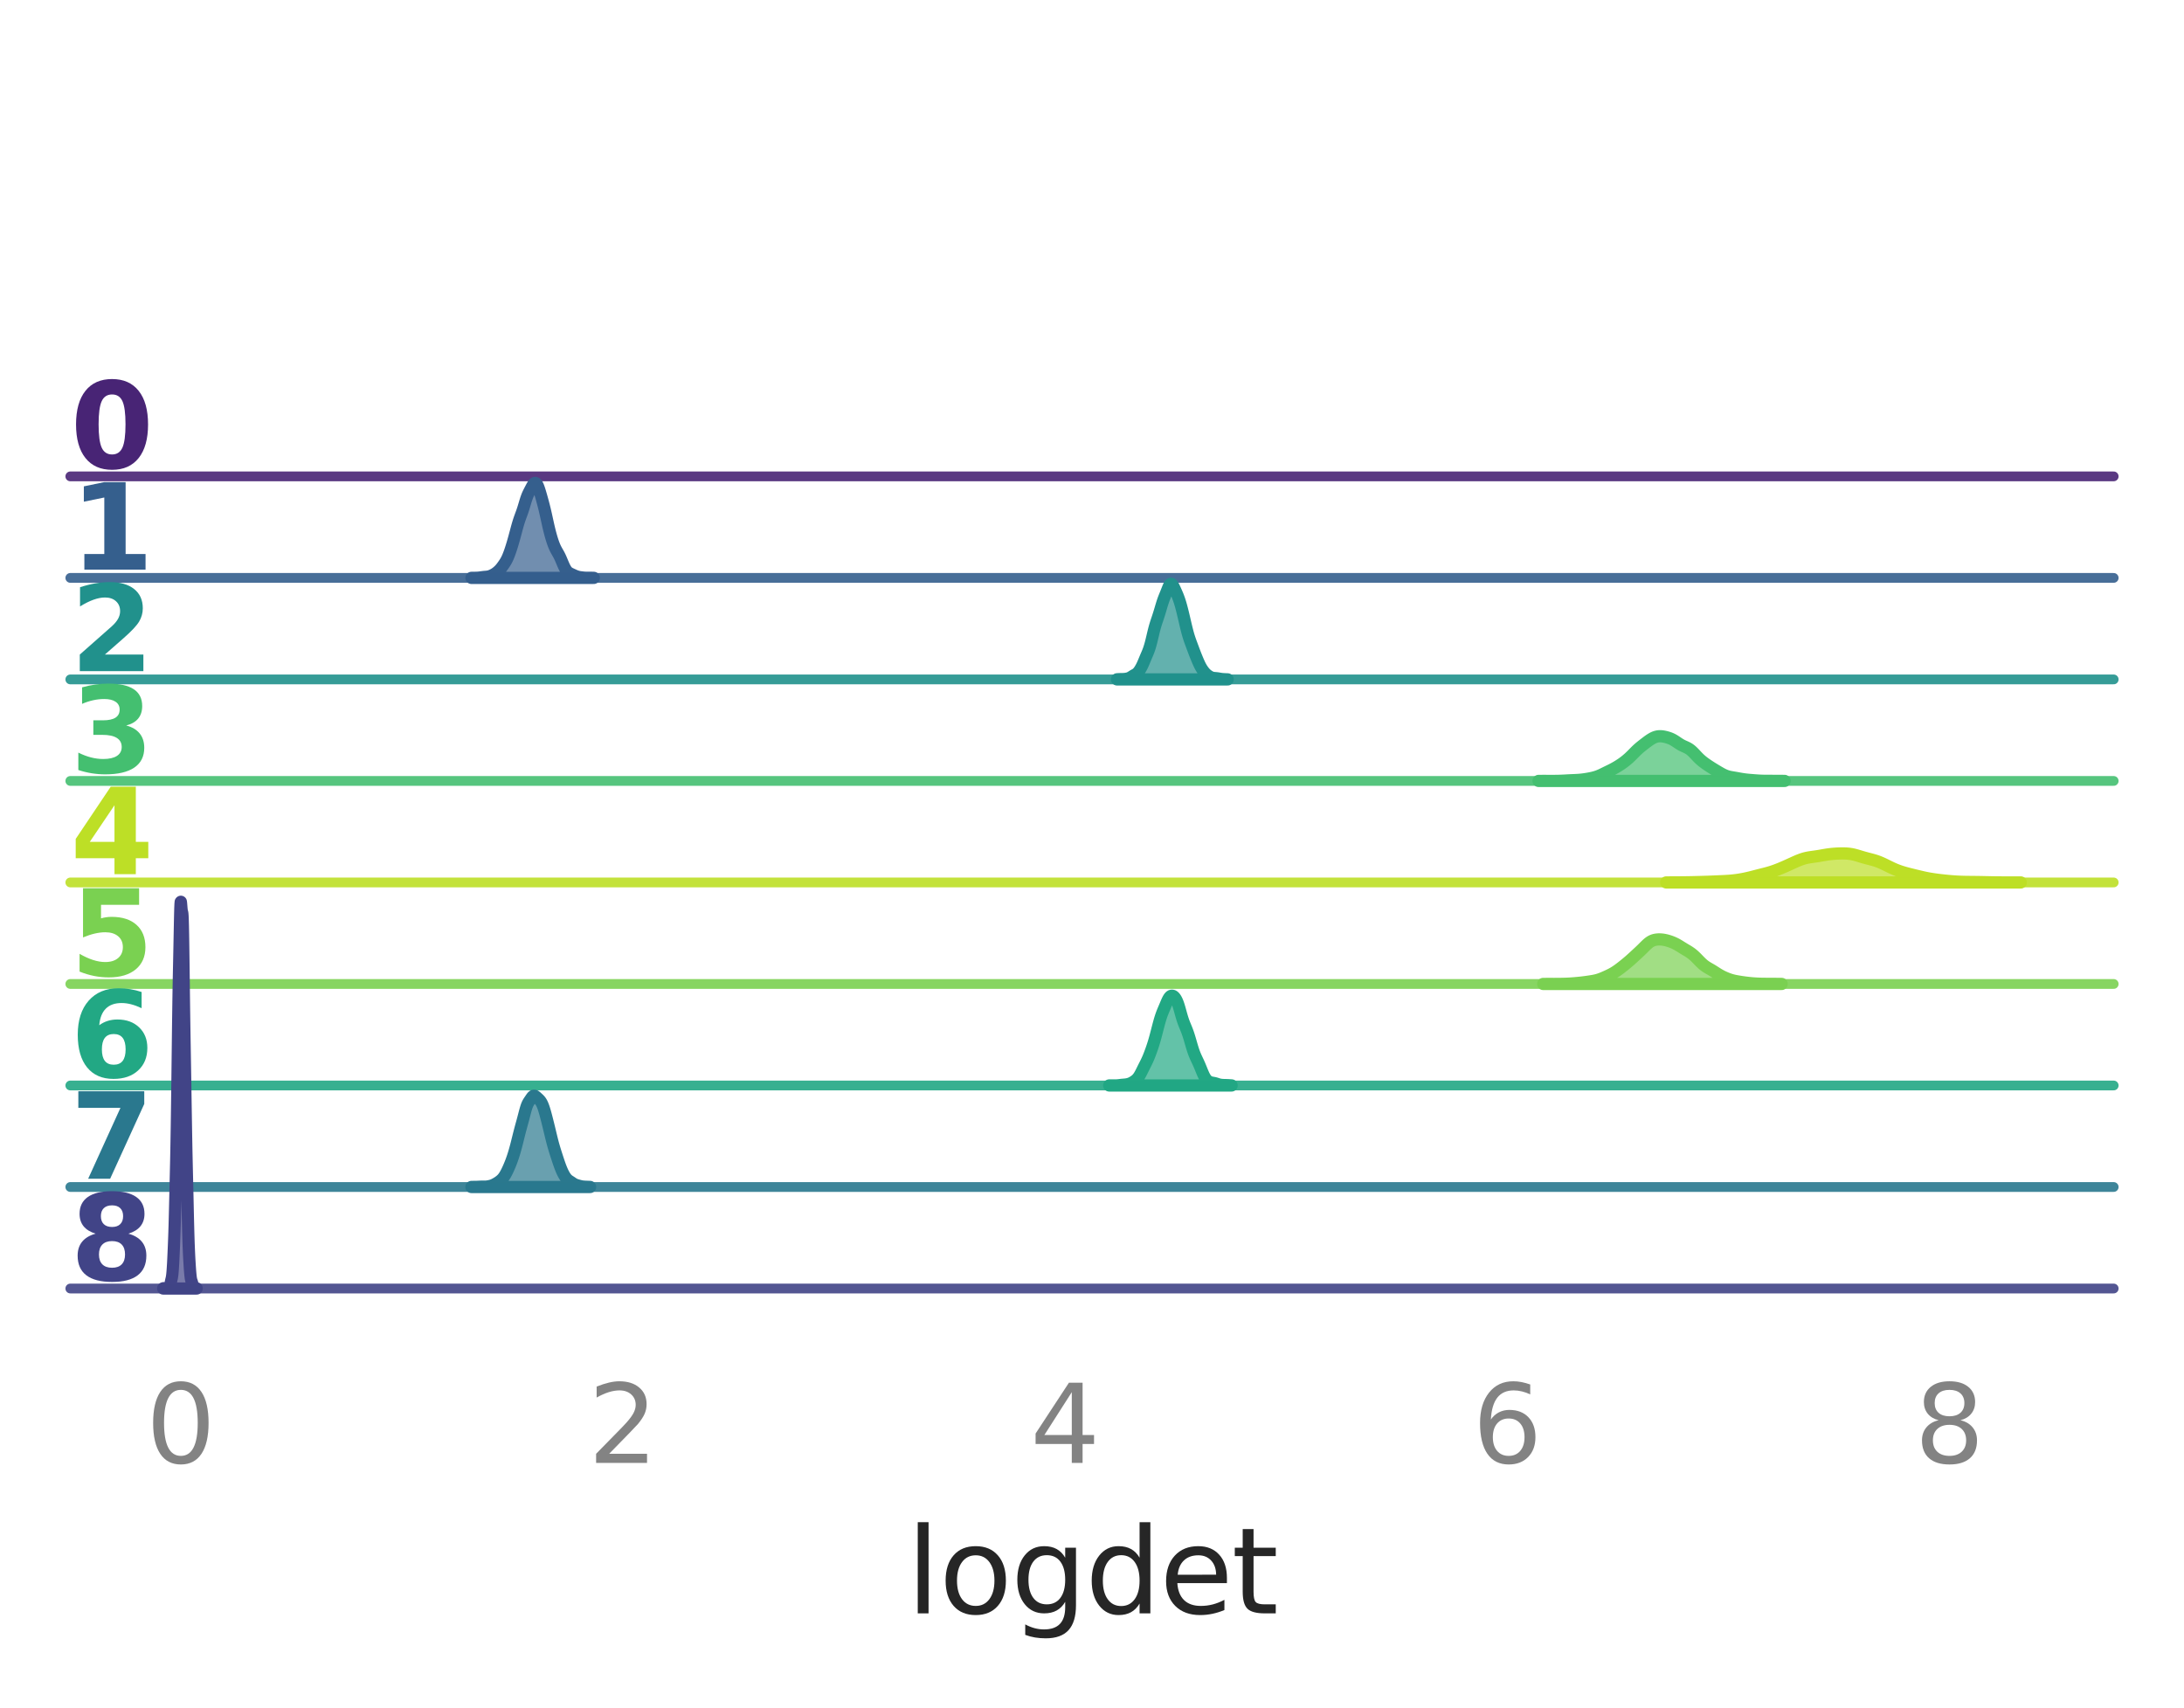 <?xml version="1.0" encoding="utf-8" standalone="no"?>
<!DOCTYPE svg PUBLIC "-//W3C//DTD SVG 1.1//EN"
  "http://www.w3.org/Graphics/SVG/1.1/DTD/svg11.dtd">
<svg xmlns:xlink="http://www.w3.org/1999/xlink" width="223.65pt" height="174.9pt" viewBox="0 0 223.65 174.9" xmlns="http://www.w3.org/2000/svg" version="1.1">
 <defs>
  <style type="text/css">*{stroke-linejoin: round; stroke-linecap: butt}</style>
 </defs>
 <g id="figure_1">
  <g id="patch_1">
   <path d="M 0 174.9 
L 223.65 174.9 
L 223.65 0 
L 0 0 
L 0 174.9 
z
" style="fill: none"/>
  </g>
  <g id="axes_1">
   <g id="patch_2">
    <path d="M 7.2 48.78 
L 216.45 48.78 
L 216.45 7.2 
L 7.2 7.2 
L 7.2 48.78 
z
" style="fill: none"/>
   </g>
   <g id="matplotlib.axis_1">
    <g id="xtick_1"/>
    <g id="xtick_2"/>
    <g id="xtick_3"/>
    <g id="xtick_4"/>
    <g id="xtick_5"/>
   </g>
   <g id="matplotlib.axis_2"/>
   <g id="line2d_1">
    <path d="M 7.2 48.78 
L 216.45 48.78 
" style="fill: none; stroke: #482475; stroke-opacity: 0.9; stroke-linecap: round"/>
   </g>
   <g id="text_1">
    <!-- 0 -->
    <g style="fill: #482475" transform="translate(7.2 47.933) scale(0.12 -0.12)">
     <defs>
      <path id="DejaVuSans-Bold-30" d="M 2944 2338 
Q 2944 3213 2780 3570 
Q 2616 3928 2228 3928 
Q 1841 3928 1675 3570 
Q 1509 3213 1509 2338 
Q 1509 1453 1675 1090 
Q 1841 728 2228 728 
Q 2613 728 2778 1090 
Q 2944 1453 2944 2338 
z
M 4147 2328 
Q 4147 1169 3647 539 
Q 3147 -91 2228 -91 
Q 1306 -91 806 539 
Q 306 1169 306 2328 
Q 306 3491 806 4120 
Q 1306 4750 2228 4750 
Q 3147 4750 3647 4120 
Q 4147 3491 4147 2328 
z
" transform="scale(0.016)"/>
     </defs>
     <use xlink:href="#DejaVuSans-Bold-30"/>
    </g>
   </g>
  </g>
  <g id="axes_2">
   <g id="patch_3">
    <path d="M 7.2 59.175 
L 216.45 59.175 
L 216.45 17.595 
L 7.2 17.595 
L 7.2 59.175 
z
" style="fill: none"/>
   </g>
   <g id="matplotlib.axis_3">
    <g id="xtick_6"/>
    <g id="xtick_7"/>
    <g id="xtick_8"/>
    <g id="xtick_9"/>
    <g id="xtick_10"/>
   </g>
   <g id="matplotlib.axis_4"/>
   <g id="PolyCollection_1">
    <defs>
     <path id="m981c403b87" d="M 48.281 -115.73 
L 48.281 -115.725 
L 48.344 -115.725 
L 48.407 -115.725 
L 48.47 -115.725 
L 48.533 -115.725 
L 48.595 -115.725 
L 48.658 -115.725 
L 48.721 -115.725 
L 48.784 -115.725 
L 48.847 -115.725 
L 48.91 -115.725 
L 48.973 -115.725 
L 49.036 -115.725 
L 49.099 -115.725 
L 49.162 -115.725 
L 49.225 -115.725 
L 49.288 -115.725 
L 49.351 -115.725 
L 49.414 -115.725 
L 49.477 -115.725 
L 49.539 -115.725 
L 49.602 -115.725 
L 49.665 -115.725 
L 49.728 -115.725 
L 49.791 -115.725 
L 49.854 -115.725 
L 49.917 -115.725 
L 49.98 -115.725 
L 50.043 -115.725 
L 50.106 -115.725 
L 50.169 -115.725 
L 50.232 -115.725 
L 50.295 -115.725 
L 50.358 -115.725 
L 50.421 -115.725 
L 50.483 -115.725 
L 50.546 -115.725 
L 50.609 -115.725 
L 50.672 -115.725 
L 50.735 -115.725 
L 50.798 -115.725 
L 50.861 -115.725 
L 50.924 -115.725 
L 50.987 -115.725 
L 51.05 -115.725 
L 51.113 -115.725 
L 51.176 -115.725 
L 51.239 -115.725 
L 51.302 -115.725 
L 51.365 -115.725 
L 51.427 -115.725 
L 51.49 -115.725 
L 51.553 -115.725 
L 51.616 -115.725 
L 51.679 -115.725 
L 51.742 -115.725 
L 51.805 -115.725 
L 51.868 -115.725 
L 51.931 -115.725 
L 51.994 -115.725 
L 52.057 -115.725 
L 52.12 -115.725 
L 52.183 -115.725 
L 52.246 -115.725 
L 52.309 -115.725 
L 52.371 -115.725 
L 52.434 -115.725 
L 52.497 -115.725 
L 52.56 -115.725 
L 52.623 -115.725 
L 52.686 -115.725 
L 52.749 -115.725 
L 52.812 -115.725 
L 52.875 -115.725 
L 52.938 -115.725 
L 53.001 -115.725 
L 53.064 -115.725 
L 53.127 -115.725 
L 53.19 -115.725 
L 53.253 -115.725 
L 53.315 -115.725 
L 53.378 -115.725 
L 53.441 -115.725 
L 53.504 -115.725 
L 53.567 -115.725 
L 53.63 -115.725 
L 53.693 -115.725 
L 53.756 -115.725 
L 53.819 -115.725 
L 53.882 -115.725 
L 53.945 -115.725 
L 54.008 -115.725 
L 54.071 -115.725 
L 54.134 -115.725 
L 54.197 -115.725 
L 54.259 -115.725 
L 54.322 -115.725 
L 54.385 -115.725 
L 54.448 -115.725 
L 54.511 -115.725 
L 54.574 -115.725 
L 54.637 -115.725 
L 54.7 -115.725 
L 54.763 -115.725 
L 54.826 -115.725 
L 54.889 -115.725 
L 54.952 -115.725 
L 55.015 -115.725 
L 55.078 -115.725 
L 55.141 -115.725 
L 55.203 -115.725 
L 55.266 -115.725 
L 55.329 -115.725 
L 55.392 -115.725 
L 55.455 -115.725 
L 55.518 -115.725 
L 55.581 -115.725 
L 55.644 -115.725 
L 55.707 -115.725 
L 55.77 -115.725 
L 55.833 -115.725 
L 55.896 -115.725 
L 55.959 -115.725 
L 56.022 -115.725 
L 56.085 -115.725 
L 56.147 -115.725 
L 56.21 -115.725 
L 56.273 -115.725 
L 56.336 -115.725 
L 56.399 -115.725 
L 56.462 -115.725 
L 56.525 -115.725 
L 56.588 -115.725 
L 56.651 -115.725 
L 56.714 -115.725 
L 56.777 -115.725 
L 56.84 -115.725 
L 56.903 -115.725 
L 56.966 -115.725 
L 57.029 -115.725 
L 57.091 -115.725 
L 57.154 -115.725 
L 57.217 -115.725 
L 57.28 -115.725 
L 57.343 -115.725 
L 57.406 -115.725 
L 57.469 -115.725 
L 57.532 -115.725 
L 57.595 -115.725 
L 57.658 -115.725 
L 57.721 -115.725 
L 57.784 -115.725 
L 57.847 -115.725 
L 57.91 -115.725 
L 57.973 -115.725 
L 58.035 -115.725 
L 58.098 -115.725 
L 58.161 -115.725 
L 58.224 -115.725 
L 58.287 -115.725 
L 58.35 -115.725 
L 58.413 -115.725 
L 58.476 -115.725 
L 58.539 -115.725 
L 58.602 -115.725 
L 58.665 -115.725 
L 58.728 -115.725 
L 58.791 -115.725 
L 58.854 -115.725 
L 58.916 -115.725 
L 58.979 -115.725 
L 59.042 -115.725 
L 59.105 -115.725 
L 59.168 -115.725 
L 59.231 -115.725 
L 59.294 -115.725 
L 59.357 -115.725 
L 59.42 -115.725 
L 59.483 -115.725 
L 59.546 -115.725 
L 59.609 -115.725 
L 59.672 -115.725 
L 59.735 -115.725 
L 59.798 -115.725 
L 59.86 -115.725 
L 59.923 -115.725 
L 59.986 -115.725 
L 60.049 -115.725 
L 60.112 -115.725 
L 60.175 -115.725 
L 60.238 -115.725 
L 60.301 -115.725 
L 60.364 -115.725 
L 60.427 -115.725 
L 60.49 -115.725 
L 60.553 -115.725 
L 60.616 -115.725 
L 60.679 -115.725 
L 60.742 -115.725 
L 60.804 -115.725 
L 60.804 -115.731 
L 60.804 -115.731 
L 60.742 -115.733 
L 60.679 -115.734 
L 60.616 -115.736 
L 60.553 -115.738 
L 60.49 -115.739 
L 60.427 -115.739 
L 60.364 -115.74 
L 60.301 -115.739 
L 60.238 -115.739 
L 60.175 -115.738 
L 60.112 -115.738 
L 60.049 -115.739 
L 59.986 -115.74 
L 59.923 -115.743 
L 59.86 -115.746 
L 59.798 -115.751 
L 59.735 -115.757 
L 59.672 -115.764 
L 59.609 -115.771 
L 59.546 -115.779 
L 59.483 -115.786 
L 59.42 -115.795 
L 59.357 -115.805 
L 59.294 -115.816 
L 59.231 -115.83 
L 59.168 -115.846 
L 59.105 -115.864 
L 59.042 -115.884 
L 58.979 -115.906 
L 58.916 -115.93 
L 58.854 -115.956 
L 58.791 -115.984 
L 58.728 -116.012 
L 58.665 -116.041 
L 58.602 -116.07 
L 58.539 -116.099 
L 58.476 -116.129 
L 58.413 -116.159 
L 58.35 -116.19 
L 58.287 -116.225 
L 58.224 -116.266 
L 58.161 -116.314 
L 58.098 -116.373 
L 58.035 -116.443 
L 57.973 -116.527 
L 57.91 -116.624 
L 57.847 -116.735 
L 57.784 -116.858 
L 57.721 -116.992 
L 57.658 -117.136 
L 57.595 -117.284 
L 57.532 -117.436 
L 57.469 -117.586 
L 57.406 -117.731 
L 57.343 -117.869 
L 57.28 -117.998 
L 57.217 -118.119 
L 57.154 -118.233 
L 57.091 -118.342 
L 57.029 -118.451 
L 56.966 -118.563 
L 56.903 -118.682 
L 56.84 -118.811 
L 56.777 -118.953 
L 56.714 -119.107 
L 56.651 -119.276 
L 56.588 -119.457 
L 56.525 -119.651 
L 56.462 -119.858 
L 56.399 -120.078 
L 56.336 -120.31 
L 56.273 -120.555 
L 56.21 -120.813 
L 56.147 -121.082 
L 56.085 -121.362 
L 56.022 -121.647 
L 55.959 -121.935 
L 55.896 -122.219 
L 55.833 -122.496 
L 55.77 -122.763 
L 55.707 -123.018 
L 55.644 -123.262 
L 55.581 -123.498 
L 55.518 -123.729 
L 55.455 -123.955 
L 55.392 -124.178 
L 55.329 -124.395 
L 55.266 -124.604 
L 55.203 -124.801 
L 55.141 -124.979 
L 55.078 -125.135 
L 55.015 -125.263 
L 54.952 -125.36 
L 54.889 -125.423 
L 54.826 -125.451 
L 54.763 -125.445 
L 54.7 -125.406 
L 54.637 -125.339 
L 54.574 -125.25 
L 54.511 -125.144 
L 54.448 -125.028 
L 54.385 -124.908 
L 54.322 -124.788 
L 54.259 -124.668 
L 54.197 -124.547 
L 54.134 -124.422 
L 54.071 -124.289 
L 54.008 -124.142 
L 53.945 -123.977 
L 53.882 -123.795 
L 53.819 -123.597 
L 53.756 -123.389 
L 53.693 -123.177 
L 53.63 -122.967 
L 53.567 -122.767 
L 53.504 -122.577 
L 53.441 -122.398 
L 53.378 -122.226 
L 53.315 -122.057 
L 53.253 -121.885 
L 53.19 -121.705 
L 53.127 -121.513 
L 53.064 -121.308 
L 53.001 -121.091 
L 52.938 -120.865 
L 52.875 -120.631 
L 52.812 -120.395 
L 52.749 -120.16 
L 52.686 -119.927 
L 52.623 -119.698 
L 52.56 -119.476 
L 52.497 -119.26 
L 52.434 -119.052 
L 52.371 -118.85 
L 52.309 -118.657 
L 52.246 -118.47 
L 52.183 -118.292 
L 52.12 -118.123 
L 52.057 -117.963 
L 51.994 -117.814 
L 51.931 -117.677 
L 51.868 -117.552 
L 51.805 -117.438 
L 51.742 -117.332 
L 51.679 -117.234 
L 51.616 -117.14 
L 51.553 -117.05 
L 51.49 -116.961 
L 51.427 -116.876 
L 51.365 -116.793 
L 51.302 -116.714 
L 51.239 -116.64 
L 51.176 -116.571 
L 51.113 -116.507 
L 51.05 -116.447 
L 50.987 -116.39 
L 50.924 -116.336 
L 50.861 -116.285 
L 50.798 -116.237 
L 50.735 -116.192 
L 50.672 -116.15 
L 50.609 -116.112 
L 50.546 -116.076 
L 50.483 -116.042 
L 50.421 -116.011 
L 50.358 -115.982 
L 50.295 -115.955 
L 50.232 -115.931 
L 50.169 -115.909 
L 50.106 -115.89 
L 50.043 -115.874 
L 49.98 -115.861 
L 49.917 -115.851 
L 49.854 -115.844 
L 49.791 -115.838 
L 49.728 -115.833 
L 49.665 -115.828 
L 49.602 -115.822 
L 49.539 -115.816 
L 49.477 -115.809 
L 49.414 -115.801 
L 49.351 -115.793 
L 49.288 -115.784 
L 49.225 -115.776 
L 49.162 -115.768 
L 49.099 -115.76 
L 49.036 -115.753 
L 48.973 -115.747 
L 48.91 -115.743 
L 48.847 -115.739 
L 48.784 -115.737 
L 48.721 -115.736 
L 48.658 -115.735 
L 48.595 -115.735 
L 48.533 -115.734 
L 48.47 -115.733 
L 48.407 -115.732 
L 48.344 -115.731 
L 48.281 -115.73 
z
" style="stroke: #355f8d; stroke-width: 1.25"/>
    </defs>
    <g>
     <use xlink:href="#m981c403b87" x="0" y="174.9" style="fill: #355f8d; fill-opacity: 0.7; stroke: #355f8d; stroke-width: 1.25"/>
    </g>
   </g>
   <g id="line2d_2">
    <path d="M 7.2 59.175 
L 216.45 59.175 
" style="fill: none; stroke: #355f8d; stroke-opacity: 0.9; stroke-linecap: round"/>
   </g>
   <g id="text_2">
    <!-- 1 -->
    <g style="fill: #355f8d" transform="translate(7.2 58.328) scale(0.12 -0.12)">
     <defs>
      <path id="DejaVuSans-Bold-31" d="M 750 831 
L 1813 831 
L 1813 3847 
L 722 3622 
L 722 4441 
L 1806 4666 
L 2950 4666 
L 2950 831 
L 4013 831 
L 4013 0 
L 750 0 
L 750 831 
z
" transform="scale(0.016)"/>
     </defs>
     <use xlink:href="#DejaVuSans-Bold-31"/>
    </g>
   </g>
  </g>
  <g id="axes_3">
   <g id="patch_4">
    <path d="M 7.2 69.57 
L 216.45 69.57 
L 216.45 27.99 
L 7.2 27.99 
L 7.2 69.57 
z
" style="fill: none"/>
   </g>
   <g id="matplotlib.axis_5">
    <g id="xtick_11"/>
    <g id="xtick_12"/>
    <g id="xtick_13"/>
    <g id="xtick_14"/>
    <g id="xtick_15"/>
   </g>
   <g id="matplotlib.axis_6"/>
   <g id="PolyCollection_2">
    <defs>
     <path id="m14e85cd6b0" d="M 114.389 -105.343 
L 114.389 -105.33 
L 114.446 -105.33 
L 114.503 -105.33 
L 114.56 -105.33 
L 114.617 -105.33 
L 114.674 -105.33 
L 114.731 -105.33 
L 114.787 -105.33 
L 114.844 -105.33 
L 114.901 -105.33 
L 114.958 -105.33 
L 115.015 -105.33 
L 115.072 -105.33 
L 115.129 -105.33 
L 115.186 -105.33 
L 115.243 -105.33 
L 115.3 -105.33 
L 115.357 -105.33 
L 115.414 -105.33 
L 115.471 -105.33 
L 115.528 -105.33 
L 115.585 -105.33 
L 115.642 -105.33 
L 115.699 -105.33 
L 115.755 -105.33 
L 115.812 -105.33 
L 115.869 -105.33 
L 115.926 -105.33 
L 115.983 -105.33 
L 116.04 -105.33 
L 116.097 -105.33 
L 116.154 -105.33 
L 116.211 -105.33 
L 116.268 -105.33 
L 116.325 -105.33 
L 116.382 -105.33 
L 116.439 -105.33 
L 116.496 -105.33 
L 116.553 -105.33 
L 116.61 -105.33 
L 116.667 -105.33 
L 116.723 -105.33 
L 116.78 -105.33 
L 116.837 -105.33 
L 116.894 -105.33 
L 116.951 -105.33 
L 117.008 -105.33 
L 117.065 -105.33 
L 117.122 -105.33 
L 117.179 -105.33 
L 117.236 -105.33 
L 117.293 -105.33 
L 117.35 -105.33 
L 117.407 -105.33 
L 117.464 -105.33 
L 117.521 -105.33 
L 117.578 -105.33 
L 117.635 -105.33 
L 117.691 -105.33 
L 117.748 -105.33 
L 117.805 -105.33 
L 117.862 -105.33 
L 117.919 -105.33 
L 117.976 -105.33 
L 118.033 -105.33 
L 118.09 -105.33 
L 118.147 -105.33 
L 118.204 -105.33 
L 118.261 -105.33 
L 118.318 -105.33 
L 118.375 -105.33 
L 118.432 -105.33 
L 118.489 -105.33 
L 118.546 -105.33 
L 118.603 -105.33 
L 118.659 -105.33 
L 118.716 -105.33 
L 118.773 -105.33 
L 118.83 -105.33 
L 118.887 -105.33 
L 118.944 -105.33 
L 119.001 -105.33 
L 119.058 -105.33 
L 119.115 -105.33 
L 119.172 -105.33 
L 119.229 -105.33 
L 119.286 -105.33 
L 119.343 -105.33 
L 119.4 -105.33 
L 119.457 -105.33 
L 119.514 -105.33 
L 119.571 -105.33 
L 119.628 -105.33 
L 119.684 -105.33 
L 119.741 -105.33 
L 119.798 -105.33 
L 119.855 -105.33 
L 119.912 -105.33 
L 119.969 -105.33 
L 120.026 -105.33 
L 120.083 -105.33 
L 120.14 -105.33 
L 120.197 -105.33 
L 120.254 -105.33 
L 120.311 -105.33 
L 120.368 -105.33 
L 120.425 -105.33 
L 120.482 -105.33 
L 120.539 -105.33 
L 120.596 -105.33 
L 120.652 -105.33 
L 120.709 -105.33 
L 120.766 -105.33 
L 120.823 -105.33 
L 120.88 -105.33 
L 120.937 -105.33 
L 120.994 -105.33 
L 121.051 -105.33 
L 121.108 -105.33 
L 121.165 -105.33 
L 121.222 -105.33 
L 121.279 -105.33 
L 121.336 -105.33 
L 121.393 -105.33 
L 121.45 -105.33 
L 121.507 -105.33 
L 121.564 -105.33 
L 121.62 -105.33 
L 121.677 -105.33 
L 121.734 -105.33 
L 121.791 -105.33 
L 121.848 -105.33 
L 121.905 -105.33 
L 121.962 -105.33 
L 122.019 -105.33 
L 122.076 -105.33 
L 122.133 -105.33 
L 122.19 -105.33 
L 122.247 -105.33 
L 122.304 -105.33 
L 122.361 -105.33 
L 122.418 -105.33 
L 122.475 -105.33 
L 122.532 -105.33 
L 122.588 -105.33 
L 122.645 -105.33 
L 122.702 -105.33 
L 122.759 -105.33 
L 122.816 -105.33 
L 122.873 -105.33 
L 122.93 -105.33 
L 122.987 -105.33 
L 123.044 -105.33 
L 123.101 -105.33 
L 123.158 -105.33 
L 123.215 -105.33 
L 123.272 -105.33 
L 123.329 -105.33 
L 123.386 -105.33 
L 123.443 -105.33 
L 123.5 -105.33 
L 123.556 -105.33 
L 123.613 -105.33 
L 123.67 -105.33 
L 123.727 -105.33 
L 123.784 -105.33 
L 123.841 -105.33 
L 123.898 -105.33 
L 123.955 -105.33 
L 124.012 -105.33 
L 124.069 -105.33 
L 124.126 -105.33 
L 124.183 -105.33 
L 124.24 -105.33 
L 124.297 -105.33 
L 124.354 -105.33 
L 124.411 -105.33 
L 124.468 -105.33 
L 124.524 -105.33 
L 124.581 -105.33 
L 124.638 -105.33 
L 124.695 -105.33 
L 124.752 -105.33 
L 124.809 -105.33 
L 124.866 -105.33 
L 124.923 -105.33 
L 124.98 -105.33 
L 125.037 -105.33 
L 125.094 -105.33 
L 125.151 -105.33 
L 125.208 -105.33 
L 125.265 -105.33 
L 125.322 -105.33 
L 125.379 -105.33 
L 125.436 -105.33 
L 125.492 -105.33 
L 125.549 -105.33 
L 125.606 -105.33 
L 125.663 -105.33 
L 125.72 -105.33 
L 125.72 -105.336 
L 125.72 -105.336 
L 125.663 -105.338 
L 125.606 -105.341 
L 125.549 -105.343 
L 125.492 -105.345 
L 125.436 -105.348 
L 125.379 -105.351 
L 125.322 -105.354 
L 125.265 -105.358 
L 125.208 -105.362 
L 125.151 -105.367 
L 125.094 -105.373 
L 125.037 -105.381 
L 124.98 -105.389 
L 124.923 -105.398 
L 124.866 -105.408 
L 124.809 -105.418 
L 124.752 -105.428 
L 124.695 -105.437 
L 124.638 -105.444 
L 124.581 -105.451 
L 124.524 -105.457 
L 124.468 -105.462 
L 124.411 -105.466 
L 124.354 -105.471 
L 124.297 -105.477 
L 124.24 -105.484 
L 124.183 -105.495 
L 124.126 -105.509 
L 124.069 -105.527 
L 124.012 -105.549 
L 123.955 -105.575 
L 123.898 -105.605 
L 123.841 -105.637 
L 123.784 -105.673 
L 123.727 -105.71 
L 123.67 -105.75 
L 123.613 -105.793 
L 123.556 -105.84 
L 123.5 -105.89 
L 123.443 -105.945 
L 123.386 -106.005 
L 123.329 -106.071 
L 123.272 -106.14 
L 123.215 -106.215 
L 123.158 -106.294 
L 123.101 -106.379 
L 123.044 -106.468 
L 122.987 -106.565 
L 122.93 -106.668 
L 122.873 -106.778 
L 122.816 -106.896 
L 122.759 -107.02 
L 122.702 -107.148 
L 122.645 -107.281 
L 122.588 -107.417 
L 122.532 -107.554 
L 122.475 -107.694 
L 122.418 -107.837 
L 122.361 -107.982 
L 122.304 -108.13 
L 122.247 -108.28 
L 122.19 -108.433 
L 122.133 -108.586 
L 122.076 -108.739 
L 122.019 -108.892 
L 121.962 -109.045 
L 121.905 -109.201 
L 121.848 -109.361 
L 121.791 -109.529 
L 121.734 -109.707 
L 121.677 -109.896 
L 121.62 -110.098 
L 121.564 -110.312 
L 121.507 -110.537 
L 121.45 -110.77 
L 121.393 -111.01 
L 121.336 -111.253 
L 121.279 -111.498 
L 121.222 -111.742 
L 121.165 -111.984 
L 121.108 -112.219 
L 121.051 -112.448 
L 120.994 -112.668 
L 120.937 -112.878 
L 120.88 -113.077 
L 120.823 -113.264 
L 120.766 -113.439 
L 120.709 -113.603 
L 120.652 -113.757 
L 120.596 -113.902 
L 120.539 -114.04 
L 120.482 -114.171 
L 120.425 -114.3 
L 120.368 -114.427 
L 120.311 -114.552 
L 120.254 -114.676 
L 120.197 -114.794 
L 120.14 -114.903 
L 120.083 -114.997 
L 120.026 -115.069 
L 119.969 -115.113 
L 119.912 -115.124 
L 119.855 -115.1 
L 119.798 -115.043 
L 119.741 -114.955 
L 119.684 -114.841 
L 119.628 -114.711 
L 119.571 -114.569 
L 119.514 -114.424 
L 119.457 -114.28 
L 119.4 -114.138 
L 119.343 -113.999 
L 119.286 -113.86 
L 119.229 -113.718 
L 119.172 -113.57 
L 119.115 -113.412 
L 119.058 -113.244 
L 119.001 -113.065 
L 118.944 -112.878 
L 118.887 -112.686 
L 118.83 -112.492 
L 118.773 -112.3 
L 118.716 -112.113 
L 118.659 -111.932 
L 118.603 -111.758 
L 118.546 -111.588 
L 118.489 -111.42 
L 118.432 -111.251 
L 118.375 -111.076 
L 118.318 -110.891 
L 118.261 -110.693 
L 118.204 -110.482 
L 118.147 -110.258 
L 118.09 -110.023 
L 118.033 -109.782 
L 117.976 -109.541 
L 117.919 -109.305 
L 117.862 -109.079 
L 117.805 -108.868 
L 117.748 -108.673 
L 117.691 -108.496 
L 117.635 -108.334 
L 117.578 -108.184 
L 117.521 -108.044 
L 117.464 -107.909 
L 117.407 -107.777 
L 117.35 -107.643 
L 117.293 -107.508 
L 117.236 -107.372 
L 117.179 -107.234 
L 117.122 -107.098 
L 117.065 -106.965 
L 117.008 -106.838 
L 116.951 -106.718 
L 116.894 -106.605 
L 116.837 -106.5 
L 116.78 -106.402 
L 116.723 -106.31 
L 116.667 -106.226 
L 116.61 -106.148 
L 116.553 -106.077 
L 116.496 -106.014 
L 116.439 -105.96 
L 116.382 -105.913 
L 116.325 -105.873 
L 116.268 -105.839 
L 116.211 -105.807 
L 116.154 -105.776 
L 116.097 -105.744 
L 116.04 -105.711 
L 115.983 -105.675 
L 115.926 -105.639 
L 115.869 -105.602 
L 115.812 -105.567 
L 115.755 -105.534 
L 115.699 -105.505 
L 115.642 -105.479 
L 115.585 -105.457 
L 115.528 -105.439 
L 115.471 -105.424 
L 115.414 -105.411 
L 115.357 -105.4 
L 115.3 -105.391 
L 115.243 -105.384 
L 115.186 -105.377 
L 115.129 -105.372 
L 115.072 -105.368 
L 115.015 -105.365 
L 114.958 -105.363 
L 114.901 -105.362 
L 114.844 -105.361 
L 114.787 -105.361 
L 114.731 -105.36 
L 114.674 -105.358 
L 114.617 -105.356 
L 114.56 -105.353 
L 114.503 -105.35 
L 114.446 -105.347 
L 114.389 -105.343 
z
" style="stroke: #21918c; stroke-width: 1.25"/>
    </defs>
    <g>
     <use xlink:href="#m14e85cd6b0" x="0" y="174.9" style="fill: #21918c; fill-opacity: 0.7; stroke: #21918c; stroke-width: 1.25"/>
    </g>
   </g>
   <g id="line2d_3">
    <path d="M 7.2 69.57 
L 216.45 69.57 
" style="fill: none; stroke: #21918c; stroke-opacity: 0.9; stroke-linecap: round"/>
   </g>
   <g id="text_3">
    <!-- 2 -->
    <g style="fill: #21918c" transform="translate(7.2 68.723) scale(0.12 -0.12)">
     <defs>
      <path id="DejaVuSans-Bold-32" d="M 1844 884 
L 3897 884 
L 3897 0 
L 506 0 
L 506 884 
L 2209 2388 
Q 2438 2594 2547 2791 
Q 2656 2988 2656 3200 
Q 2656 3528 2436 3728 
Q 2216 3928 1850 3928 
Q 1569 3928 1234 3808 
Q 900 3688 519 3450 
L 519 4475 
Q 925 4609 1322 4679 
Q 1719 4750 2100 4750 
Q 2938 4750 3402 4381 
Q 3866 4013 3866 3353 
Q 3866 2972 3669 2642 
Q 3472 2313 2841 1759 
L 1844 884 
z
" transform="scale(0.016)"/>
     </defs>
     <use xlink:href="#DejaVuSans-Bold-32"/>
    </g>
   </g>
  </g>
  <g id="axes_4">
   <g id="patch_5">
    <path d="M 7.2 79.965 
L 216.45 79.965 
L 216.45 38.385 
L 7.2 38.385 
L 7.2 79.965 
z
" style="fill: none"/>
   </g>
   <g id="matplotlib.axis_7">
    <g id="xtick_16"/>
    <g id="xtick_17"/>
    <g id="xtick_18"/>
    <g id="xtick_19"/>
    <g id="xtick_20"/>
   </g>
   <g id="matplotlib.axis_8"/>
   <g id="PolyCollection_3">
    <defs>
     <path id="m7095db4a31" d="M 157.556 -94.937 
L 157.556 -94.935 
L 157.683 -94.935 
L 157.81 -94.935 
L 157.936 -94.935 
L 158.063 -94.935 
L 158.189 -94.935 
L 158.316 -94.935 
L 158.443 -94.935 
L 158.569 -94.935 
L 158.696 -94.935 
L 158.822 -94.935 
L 158.949 -94.935 
L 159.076 -94.935 
L 159.202 -94.935 
L 159.329 -94.935 
L 159.455 -94.935 
L 159.582 -94.935 
L 159.709 -94.935 
L 159.835 -94.935 
L 159.962 -94.935 
L 160.089 -94.935 
L 160.215 -94.935 
L 160.342 -94.935 
L 160.468 -94.935 
L 160.595 -94.935 
L 160.722 -94.935 
L 160.848 -94.935 
L 160.975 -94.935 
L 161.101 -94.935 
L 161.228 -94.935 
L 161.355 -94.935 
L 161.481 -94.935 
L 161.608 -94.935 
L 161.734 -94.935 
L 161.861 -94.935 
L 161.988 -94.935 
L 162.114 -94.935 
L 162.241 -94.935 
L 162.367 -94.935 
L 162.494 -94.935 
L 162.621 -94.935 
L 162.747 -94.935 
L 162.874 -94.935 
L 163 -94.935 
L 163.127 -94.935 
L 163.254 -94.935 
L 163.38 -94.935 
L 163.507 -94.935 
L 163.634 -94.935 
L 163.76 -94.935 
L 163.887 -94.935 
L 164.013 -94.935 
L 164.14 -94.935 
L 164.267 -94.935 
L 164.393 -94.935 
L 164.52 -94.935 
L 164.646 -94.935 
L 164.773 -94.935 
L 164.9 -94.935 
L 165.026 -94.935 
L 165.153 -94.935 
L 165.279 -94.935 
L 165.406 -94.935 
L 165.533 -94.935 
L 165.659 -94.935 
L 165.786 -94.935 
L 165.912 -94.935 
L 166.039 -94.935 
L 166.166 -94.935 
L 166.292 -94.935 
L 166.419 -94.935 
L 166.546 -94.935 
L 166.672 -94.935 
L 166.799 -94.935 
L 166.925 -94.935 
L 167.052 -94.935 
L 167.179 -94.935 
L 167.305 -94.935 
L 167.432 -94.935 
L 167.558 -94.935 
L 167.685 -94.935 
L 167.812 -94.935 
L 167.938 -94.935 
L 168.065 -94.935 
L 168.191 -94.935 
L 168.318 -94.935 
L 168.445 -94.935 
L 168.571 -94.935 
L 168.698 -94.935 
L 168.824 -94.935 
L 168.951 -94.935 
L 169.078 -94.935 
L 169.204 -94.935 
L 169.331 -94.935 
L 169.457 -94.935 
L 169.584 -94.935 
L 169.711 -94.935 
L 169.837 -94.935 
L 169.964 -94.935 
L 170.091 -94.935 
L 170.217 -94.935 
L 170.344 -94.935 
L 170.47 -94.935 
L 170.597 -94.935 
L 170.724 -94.935 
L 170.85 -94.935 
L 170.977 -94.935 
L 171.103 -94.935 
L 171.23 -94.935 
L 171.357 -94.935 
L 171.483 -94.935 
L 171.61 -94.935 
L 171.736 -94.935 
L 171.863 -94.935 
L 171.99 -94.935 
L 172.116 -94.935 
L 172.243 -94.935 
L 172.369 -94.935 
L 172.496 -94.935 
L 172.623 -94.935 
L 172.749 -94.935 
L 172.876 -94.935 
L 173.002 -94.935 
L 173.129 -94.935 
L 173.256 -94.935 
L 173.382 -94.935 
L 173.509 -94.935 
L 173.636 -94.935 
L 173.762 -94.935 
L 173.889 -94.935 
L 174.015 -94.935 
L 174.142 -94.935 
L 174.269 -94.935 
L 174.395 -94.935 
L 174.522 -94.935 
L 174.648 -94.935 
L 174.775 -94.935 
L 174.902 -94.935 
L 175.028 -94.935 
L 175.155 -94.935 
L 175.281 -94.935 
L 175.408 -94.935 
L 175.535 -94.935 
L 175.661 -94.935 
L 175.788 -94.935 
L 175.914 -94.935 
L 176.041 -94.935 
L 176.168 -94.935 
L 176.294 -94.935 
L 176.421 -94.935 
L 176.548 -94.935 
L 176.674 -94.935 
L 176.801 -94.935 
L 176.927 -94.935 
L 177.054 -94.935 
L 177.181 -94.935 
L 177.307 -94.935 
L 177.434 -94.935 
L 177.56 -94.935 
L 177.687 -94.935 
L 177.814 -94.935 
L 177.94 -94.935 
L 178.067 -94.935 
L 178.193 -94.935 
L 178.32 -94.935 
L 178.447 -94.935 
L 178.573 -94.935 
L 178.7 -94.935 
L 178.826 -94.935 
L 178.953 -94.935 
L 179.08 -94.935 
L 179.206 -94.935 
L 179.333 -94.935 
L 179.459 -94.935 
L 179.586 -94.935 
L 179.713 -94.935 
L 179.839 -94.935 
L 179.966 -94.935 
L 180.093 -94.935 
L 180.219 -94.935 
L 180.346 -94.935 
L 180.472 -94.935 
L 180.599 -94.935 
L 180.726 -94.935 
L 180.852 -94.935 
L 180.979 -94.935 
L 181.105 -94.935 
L 181.232 -94.935 
L 181.359 -94.935 
L 181.485 -94.935 
L 181.612 -94.935 
L 181.738 -94.935 
L 181.865 -94.935 
L 181.992 -94.935 
L 182.118 -94.935 
L 182.245 -94.935 
L 182.371 -94.935 
L 182.498 -94.935 
L 182.625 -94.935 
L 182.751 -94.935 
L 182.751 -94.938 
L 182.751 -94.938 
L 182.625 -94.939 
L 182.498 -94.94 
L 182.371 -94.941 
L 182.245 -94.942 
L 182.118 -94.943 
L 181.992 -94.943 
L 181.865 -94.944 
L 181.738 -94.944 
L 181.612 -94.944 
L 181.485 -94.945 
L 181.359 -94.945 
L 181.232 -94.945 
L 181.105 -94.945 
L 180.979 -94.946 
L 180.852 -94.947 
L 180.726 -94.948 
L 180.599 -94.95 
L 180.472 -94.953 
L 180.346 -94.958 
L 180.219 -94.963 
L 180.093 -94.97 
L 179.966 -94.978 
L 179.839 -94.987 
L 179.713 -94.996 
L 179.586 -95.006 
L 179.459 -95.016 
L 179.333 -95.026 
L 179.206 -95.036 
L 179.08 -95.047 
L 178.953 -95.059 
L 178.826 -95.073 
L 178.7 -95.088 
L 178.573 -95.105 
L 178.447 -95.124 
L 178.32 -95.144 
L 178.193 -95.166 
L 178.067 -95.189 
L 177.94 -95.212 
L 177.814 -95.235 
L 177.687 -95.257 
L 177.56 -95.278 
L 177.434 -95.299 
L 177.307 -95.321 
L 177.181 -95.344 
L 177.054 -95.372 
L 176.927 -95.406 
L 176.801 -95.446 
L 176.674 -95.494 
L 176.548 -95.549 
L 176.421 -95.61 
L 176.294 -95.677 
L 176.168 -95.748 
L 176.041 -95.822 
L 175.914 -95.896 
L 175.788 -95.971 
L 175.661 -96.047 
L 175.535 -96.124 
L 175.408 -96.201 
L 175.281 -96.28 
L 175.155 -96.361 
L 175.028 -96.443 
L 174.902 -96.527 
L 174.775 -96.613 
L 174.648 -96.701 
L 174.522 -96.793 
L 174.395 -96.888 
L 174.269 -96.99 
L 174.142 -97.099 
L 174.015 -97.216 
L 173.889 -97.341 
L 173.762 -97.473 
L 173.636 -97.608 
L 173.509 -97.743 
L 173.382 -97.872 
L 173.256 -97.993 
L 173.129 -98.101 
L 173.002 -98.194 
L 172.876 -98.273 
L 172.749 -98.341 
L 172.623 -98.401 
L 172.496 -98.457 
L 172.369 -98.514 
L 172.243 -98.576 
L 172.116 -98.645 
L 171.99 -98.721 
L 171.863 -98.803 
L 171.736 -98.889 
L 171.61 -98.974 
L 171.483 -99.056 
L 171.357 -99.131 
L 171.23 -99.199 
L 171.103 -99.258 
L 170.977 -99.309 
L 170.85 -99.353 
L 170.724 -99.392 
L 170.597 -99.427 
L 170.47 -99.456 
L 170.344 -99.481 
L 170.217 -99.5 
L 170.091 -99.511 
L 169.964 -99.513 
L 169.837 -99.505 
L 169.711 -99.486 
L 169.584 -99.455 
L 169.457 -99.413 
L 169.331 -99.359 
L 169.204 -99.294 
L 169.078 -99.22 
L 168.951 -99.139 
L 168.824 -99.051 
L 168.698 -98.959 
L 168.571 -98.863 
L 168.445 -98.766 
L 168.318 -98.669 
L 168.191 -98.57 
L 168.065 -98.47 
L 167.938 -98.367 
L 167.812 -98.258 
L 167.685 -98.144 
L 167.558 -98.023 
L 167.432 -97.897 
L 167.305 -97.769 
L 167.179 -97.64 
L 167.052 -97.513 
L 166.925 -97.391 
L 166.799 -97.273 
L 166.672 -97.162 
L 166.546 -97.055 
L 166.419 -96.953 
L 166.292 -96.857 
L 166.166 -96.764 
L 166.039 -96.675 
L 165.912 -96.591 
L 165.786 -96.509 
L 165.659 -96.43 
L 165.533 -96.355 
L 165.406 -96.282 
L 165.279 -96.212 
L 165.153 -96.144 
L 165.026 -96.079 
L 164.9 -96.016 
L 164.773 -95.954 
L 164.646 -95.893 
L 164.52 -95.831 
L 164.393 -95.769 
L 164.267 -95.706 
L 164.14 -95.644 
L 164.013 -95.583 
L 163.887 -95.525 
L 163.76 -95.471 
L 163.634 -95.421 
L 163.507 -95.376 
L 163.38 -95.336 
L 163.254 -95.3 
L 163.127 -95.268 
L 163 -95.239 
L 162.874 -95.212 
L 162.747 -95.188 
L 162.621 -95.165 
L 162.494 -95.143 
L 162.367 -95.123 
L 162.241 -95.104 
L 162.114 -95.087 
L 161.988 -95.072 
L 161.861 -95.059 
L 161.734 -95.047 
L 161.608 -95.038 
L 161.481 -95.03 
L 161.355 -95.024 
L 161.228 -95.018 
L 161.101 -95.013 
L 160.975 -95.008 
L 160.848 -95.003 
L 160.722 -94.997 
L 160.595 -94.99 
L 160.468 -94.983 
L 160.342 -94.976 
L 160.215 -94.969 
L 160.089 -94.962 
L 159.962 -94.957 
L 159.835 -94.952 
L 159.709 -94.947 
L 159.582 -94.944 
L 159.455 -94.941 
L 159.329 -94.94 
L 159.202 -94.938 
L 159.076 -94.938 
L 158.949 -94.937 
L 158.822 -94.937 
L 158.696 -94.937 
L 158.569 -94.938 
L 158.443 -94.938 
L 158.316 -94.939 
L 158.189 -94.939 
L 158.063 -94.939 
L 157.936 -94.939 
L 157.81 -94.938 
L 157.683 -94.938 
L 157.556 -94.937 
z
" style="stroke: #44bf70; stroke-width: 1.25"/>
    </defs>
    <g>
     <use xlink:href="#m7095db4a31" x="0" y="174.9" style="fill: #44bf70; fill-opacity: 0.7; stroke: #44bf70; stroke-width: 1.25"/>
    </g>
   </g>
   <g id="line2d_4">
    <path d="M 7.2 79.965 
L 216.45 79.965 
" style="fill: none; stroke: #44bf70; stroke-opacity: 0.9; stroke-linecap: round"/>
   </g>
   <g id="text_4">
    <!-- 3 -->
    <g style="fill: #44bf70" transform="translate(7.2 79.118) scale(0.12 -0.12)">
     <defs>
      <path id="DejaVuSans-Bold-33" d="M 2981 2516 
Q 3453 2394 3698 2092 
Q 3944 1791 3944 1325 
Q 3944 631 3412 270 
Q 2881 -91 1863 -91 
Q 1503 -91 1142 -33 
Q 781 25 428 141 
L 428 1069 
Q 766 900 1098 814 
Q 1431 728 1753 728 
Q 2231 728 2486 893 
Q 2741 1059 2741 1369 
Q 2741 1688 2480 1852 
Q 2219 2016 1709 2016 
L 1228 2016 
L 1228 2791 
L 1734 2791 
Q 2188 2791 2409 2933 
Q 2631 3075 2631 3366 
Q 2631 3634 2415 3781 
Q 2200 3928 1806 3928 
Q 1516 3928 1219 3862 
Q 922 3797 628 3669 
L 628 4550 
Q 984 4650 1334 4700 
Q 1684 4750 2022 4750 
Q 2931 4750 3382 4451 
Q 3834 4153 3834 3553 
Q 3834 3144 3618 2883 
Q 3403 2622 2981 2516 
z
" transform="scale(0.016)"/>
     </defs>
     <use xlink:href="#DejaVuSans-Bold-33"/>
    </g>
   </g>
  </g>
  <g id="axes_5">
   <g id="patch_6">
    <path d="M 7.2 90.36 
L 216.45 90.36 
L 216.45 48.78 
L 7.2 48.78 
L 7.2 90.36 
z
" style="fill: none"/>
   </g>
   <g id="matplotlib.axis_9">
    <g id="xtick_21"/>
    <g id="xtick_22"/>
    <g id="xtick_23"/>
    <g id="xtick_24"/>
    <g id="xtick_25"/>
   </g>
   <g id="matplotlib.axis_10"/>
   <g id="PolyCollection_4">
    <defs>
     <path id="mfef08b8419" d="M 170.627 -84.542 
L 170.627 -84.54 
L 170.809 -84.54 
L 170.992 -84.54 
L 171.174 -84.54 
L 171.357 -84.54 
L 171.539 -84.54 
L 171.722 -84.54 
L 171.904 -84.54 
L 172.087 -84.54 
L 172.269 -84.54 
L 172.452 -84.54 
L 172.634 -84.54 
L 172.817 -84.54 
L 172.999 -84.54 
L 173.182 -84.54 
L 173.364 -84.54 
L 173.547 -84.54 
L 173.729 -84.54 
L 173.911 -84.54 
L 174.094 -84.54 
L 174.276 -84.54 
L 174.459 -84.54 
L 174.641 -84.54 
L 174.824 -84.54 
L 175.006 -84.54 
L 175.189 -84.54 
L 175.371 -84.54 
L 175.554 -84.54 
L 175.736 -84.54 
L 175.919 -84.54 
L 176.101 -84.54 
L 176.284 -84.54 
L 176.466 -84.54 
L 176.649 -84.54 
L 176.831 -84.54 
L 177.013 -84.54 
L 177.196 -84.54 
L 177.378 -84.54 
L 177.561 -84.54 
L 177.743 -84.54 
L 177.926 -84.54 
L 178.108 -84.54 
L 178.291 -84.54 
L 178.473 -84.54 
L 178.656 -84.54 
L 178.838 -84.54 
L 179.021 -84.54 
L 179.203 -84.54 
L 179.386 -84.54 
L 179.568 -84.54 
L 179.751 -84.54 
L 179.933 -84.54 
L 180.115 -84.54 
L 180.298 -84.54 
L 180.48 -84.54 
L 180.663 -84.54 
L 180.845 -84.54 
L 181.028 -84.54 
L 181.21 -84.54 
L 181.393 -84.54 
L 181.575 -84.54 
L 181.758 -84.54 
L 181.94 -84.54 
L 182.123 -84.54 
L 182.305 -84.54 
L 182.488 -84.54 
L 182.67 -84.54 
L 182.853 -84.54 
L 183.035 -84.54 
L 183.217 -84.54 
L 183.4 -84.54 
L 183.582 -84.54 
L 183.765 -84.54 
L 183.947 -84.54 
L 184.13 -84.54 
L 184.312 -84.54 
L 184.495 -84.54 
L 184.677 -84.54 
L 184.86 -84.54 
L 185.042 -84.54 
L 185.225 -84.54 
L 185.407 -84.54 
L 185.59 -84.54 
L 185.772 -84.54 
L 185.955 -84.54 
L 186.137 -84.54 
L 186.319 -84.54 
L 186.502 -84.54 
L 186.684 -84.54 
L 186.867 -84.54 
L 187.049 -84.54 
L 187.232 -84.54 
L 187.414 -84.54 
L 187.597 -84.54 
L 187.779 -84.54 
L 187.962 -84.54 
L 188.144 -84.54 
L 188.327 -84.54 
L 188.509 -84.54 
L 188.692 -84.54 
L 188.874 -84.54 
L 189.057 -84.54 
L 189.239 -84.54 
L 189.421 -84.54 
L 189.604 -84.54 
L 189.786 -84.54 
L 189.969 -84.54 
L 190.151 -84.54 
L 190.334 -84.54 
L 190.516 -84.54 
L 190.699 -84.54 
L 190.881 -84.54 
L 191.064 -84.54 
L 191.246 -84.54 
L 191.429 -84.54 
L 191.611 -84.54 
L 191.794 -84.54 
L 191.976 -84.54 
L 192.159 -84.54 
L 192.341 -84.54 
L 192.523 -84.54 
L 192.706 -84.54 
L 192.888 -84.54 
L 193.071 -84.54 
L 193.253 -84.54 
L 193.436 -84.54 
L 193.618 -84.54 
L 193.801 -84.54 
L 193.983 -84.54 
L 194.166 -84.54 
L 194.348 -84.54 
L 194.531 -84.54 
L 194.713 -84.54 
L 194.896 -84.54 
L 195.078 -84.54 
L 195.261 -84.54 
L 195.443 -84.54 
L 195.625 -84.54 
L 195.808 -84.54 
L 195.99 -84.54 
L 196.173 -84.54 
L 196.355 -84.54 
L 196.538 -84.54 
L 196.72 -84.54 
L 196.903 -84.54 
L 197.085 -84.54 
L 197.268 -84.54 
L 197.45 -84.54 
L 197.633 -84.54 
L 197.815 -84.54 
L 197.998 -84.54 
L 198.18 -84.54 
L 198.363 -84.54 
L 198.545 -84.54 
L 198.727 -84.54 
L 198.91 -84.54 
L 199.092 -84.54 
L 199.275 -84.54 
L 199.457 -84.54 
L 199.64 -84.54 
L 199.822 -84.54 
L 200.005 -84.54 
L 200.187 -84.54 
L 200.37 -84.54 
L 200.552 -84.54 
L 200.735 -84.54 
L 200.917 -84.54 
L 201.1 -84.54 
L 201.282 -84.54 
L 201.465 -84.54 
L 201.647 -84.54 
L 201.829 -84.54 
L 202.012 -84.54 
L 202.194 -84.54 
L 202.377 -84.54 
L 202.559 -84.54 
L 202.742 -84.54 
L 202.924 -84.54 
L 203.107 -84.54 
L 203.289 -84.54 
L 203.472 -84.54 
L 203.654 -84.54 
L 203.837 -84.54 
L 204.019 -84.54 
L 204.202 -84.54 
L 204.384 -84.54 
L 204.567 -84.54 
L 204.749 -84.54 
L 204.931 -84.54 
L 205.114 -84.54 
L 205.296 -84.54 
L 205.479 -84.54 
L 205.661 -84.54 
L 205.844 -84.54 
L 206.026 -84.54 
L 206.209 -84.54 
L 206.391 -84.54 
L 206.574 -84.54 
L 206.756 -84.54 
L 206.939 -84.54 
L 206.939 -84.541 
L 206.939 -84.541 
L 206.756 -84.542 
L 206.574 -84.542 
L 206.391 -84.542 
L 206.209 -84.543 
L 206.026 -84.543 
L 205.844 -84.543 
L 205.661 -84.542 
L 205.479 -84.542 
L 205.296 -84.543 
L 205.114 -84.543 
L 204.931 -84.544 
L 204.749 -84.545 
L 204.567 -84.546 
L 204.384 -84.548 
L 204.202 -84.551 
L 204.019 -84.554 
L 203.837 -84.557 
L 203.654 -84.561 
L 203.472 -84.565 
L 203.289 -84.568 
L 203.107 -84.572 
L 202.924 -84.576 
L 202.742 -84.579 
L 202.559 -84.582 
L 202.377 -84.584 
L 202.194 -84.587 
L 202.012 -84.588 
L 201.829 -84.59 
L 201.647 -84.592 
L 201.465 -84.594 
L 201.282 -84.596 
L 201.1 -84.6 
L 200.917 -84.605 
L 200.735 -84.611 
L 200.552 -84.619 
L 200.37 -84.629 
L 200.187 -84.64 
L 200.005 -84.653 
L 199.822 -84.667 
L 199.64 -84.683 
L 199.457 -84.699 
L 199.275 -84.717 
L 199.092 -84.736 
L 198.91 -84.756 
L 198.727 -84.776 
L 198.545 -84.798 
L 198.363 -84.821 
L 198.18 -84.846 
L 197.998 -84.872 
L 197.815 -84.9 
L 197.633 -84.93 
L 197.45 -84.963 
L 197.268 -84.998 
L 197.085 -85.036 
L 196.903 -85.076 
L 196.72 -85.118 
L 196.538 -85.161 
L 196.355 -85.205 
L 196.173 -85.249 
L 195.99 -85.294 
L 195.808 -85.339 
L 195.625 -85.384 
L 195.443 -85.43 
L 195.261 -85.478 
L 195.078 -85.528 
L 194.896 -85.581 
L 194.713 -85.637 
L 194.531 -85.698 
L 194.348 -85.764 
L 194.166 -85.835 
L 193.983 -85.911 
L 193.801 -85.992 
L 193.618 -86.078 
L 193.436 -86.166 
L 193.253 -86.256 
L 193.071 -86.347 
L 192.888 -86.435 
L 192.706 -86.519 
L 192.523 -86.598 
L 192.341 -86.67 
L 192.159 -86.736 
L 191.976 -86.794 
L 191.794 -86.848 
L 191.611 -86.897 
L 191.429 -86.944 
L 191.246 -86.991 
L 191.064 -87.04 
L 190.881 -87.09 
L 190.699 -87.143 
L 190.516 -87.198 
L 190.334 -87.254 
L 190.151 -87.308 
L 189.969 -87.358 
L 189.786 -87.403 
L 189.604 -87.44 
L 189.421 -87.468 
L 189.239 -87.489 
L 189.057 -87.503 
L 188.874 -87.51 
L 188.692 -87.513 
L 188.509 -87.511 
L 188.327 -87.506 
L 188.144 -87.499 
L 187.962 -87.488 
L 187.779 -87.475 
L 187.597 -87.459 
L 187.414 -87.439 
L 187.232 -87.416 
L 187.049 -87.389 
L 186.867 -87.359 
L 186.684 -87.328 
L 186.502 -87.295 
L 186.319 -87.263 
L 186.137 -87.233 
L 185.955 -87.206 
L 185.772 -87.18 
L 185.59 -87.155 
L 185.407 -87.129 
L 185.225 -87.1 
L 185.042 -87.065 
L 184.86 -87.023 
L 184.677 -86.972 
L 184.495 -86.913 
L 184.312 -86.846 
L 184.13 -86.773 
L 183.947 -86.695 
L 183.765 -86.614 
L 183.582 -86.531 
L 183.4 -86.448 
L 183.217 -86.365 
L 183.035 -86.283 
L 182.853 -86.201 
L 182.67 -86.121 
L 182.488 -86.043 
L 182.305 -85.966 
L 182.123 -85.893 
L 181.94 -85.822 
L 181.758 -85.754 
L 181.575 -85.691 
L 181.393 -85.631 
L 181.21 -85.575 
L 181.028 -85.523 
L 180.845 -85.473 
L 180.663 -85.426 
L 180.48 -85.38 
L 180.298 -85.334 
L 180.115 -85.288 
L 179.933 -85.241 
L 179.751 -85.194 
L 179.568 -85.146 
L 179.386 -85.1 
L 179.203 -85.054 
L 179.021 -85.011 
L 178.838 -84.97 
L 178.656 -84.931 
L 178.473 -84.895 
L 178.291 -84.862 
L 178.108 -84.831 
L 177.926 -84.803 
L 177.743 -84.778 
L 177.561 -84.756 
L 177.378 -84.737 
L 177.196 -84.72 
L 177.013 -84.706 
L 176.831 -84.695 
L 176.649 -84.684 
L 176.466 -84.675 
L 176.284 -84.667 
L 176.101 -84.659 
L 175.919 -84.651 
L 175.736 -84.643 
L 175.554 -84.635 
L 175.371 -84.628 
L 175.189 -84.62 
L 175.006 -84.614 
L 174.824 -84.607 
L 174.641 -84.602 
L 174.459 -84.596 
L 174.276 -84.591 
L 174.094 -84.586 
L 173.911 -84.581 
L 173.729 -84.577 
L 173.547 -84.572 
L 173.364 -84.568 
L 173.182 -84.564 
L 172.999 -84.561 
L 172.817 -84.558 
L 172.634 -84.555 
L 172.452 -84.553 
L 172.269 -84.552 
L 172.087 -84.55 
L 171.904 -84.549 
L 171.722 -84.548 
L 171.539 -84.547 
L 171.357 -84.546 
L 171.174 -84.545 
L 170.992 -84.544 
L 170.809 -84.543 
L 170.627 -84.542 
z
" style="stroke: #bddf26; stroke-width: 1.25"/>
    </defs>
    <g>
     <use xlink:href="#mfef08b8419" x="0" y="174.9" style="fill: #bddf26; fill-opacity: 0.7; stroke: #bddf26; stroke-width: 1.25"/>
    </g>
   </g>
   <g id="line2d_5">
    <path d="M 7.2 90.36 
L 216.45 90.36 
" style="fill: none; stroke: #bddf26; stroke-opacity: 0.9; stroke-linecap: round"/>
   </g>
   <g id="text_5">
    <!-- 4 -->
    <g style="fill: #bddf26" transform="translate(7.2 89.513) scale(0.12 -0.12)">
     <defs>
      <path id="DejaVuSans-Bold-34" d="M 2356 3675 
L 1038 1722 
L 2356 1722 
L 2356 3675 
z
M 2156 4666 
L 3494 4666 
L 3494 1722 
L 4159 1722 
L 4159 850 
L 3494 850 
L 3494 0 
L 2356 0 
L 2356 850 
L 288 850 
L 288 1881 
L 2156 4666 
z
" transform="scale(0.016)"/>
     </defs>
     <use xlink:href="#DejaVuSans-Bold-34"/>
    </g>
   </g>
  </g>
  <g id="axes_6">
   <g id="patch_7">
    <path d="M 7.2 100.755 
L 216.45 100.755 
L 216.45 59.175 
L 7.2 59.175 
L 7.2 100.755 
z
" style="fill: none"/>
   </g>
   <g id="matplotlib.axis_11">
    <g id="xtick_26"/>
    <g id="xtick_27"/>
    <g id="xtick_28"/>
    <g id="xtick_29"/>
    <g id="xtick_30"/>
   </g>
   <g id="matplotlib.axis_12"/>
   <g id="PolyCollection_5">
    <defs>
     <path id="m557af6c8e9" d="M 158.027 -74.147 
L 158.027 -74.145 
L 158.149 -74.145 
L 158.272 -74.145 
L 158.395 -74.145 
L 158.518 -74.145 
L 158.64 -74.145 
L 158.763 -74.145 
L 158.886 -74.145 
L 159.009 -74.145 
L 159.131 -74.145 
L 159.254 -74.145 
L 159.377 -74.145 
L 159.5 -74.145 
L 159.622 -74.145 
L 159.745 -74.145 
L 159.868 -74.145 
L 159.99 -74.145 
L 160.113 -74.145 
L 160.236 -74.145 
L 160.359 -74.145 
L 160.481 -74.145 
L 160.604 -74.145 
L 160.727 -74.145 
L 160.85 -74.145 
L 160.972 -74.145 
L 161.095 -74.145 
L 161.218 -74.145 
L 161.341 -74.145 
L 161.463 -74.145 
L 161.586 -74.145 
L 161.709 -74.145 
L 161.831 -74.145 
L 161.954 -74.145 
L 162.077 -74.145 
L 162.2 -74.145 
L 162.322 -74.145 
L 162.445 -74.145 
L 162.568 -74.145 
L 162.691 -74.145 
L 162.813 -74.145 
L 162.936 -74.145 
L 163.059 -74.145 
L 163.182 -74.145 
L 163.304 -74.145 
L 163.427 -74.145 
L 163.55 -74.145 
L 163.672 -74.145 
L 163.795 -74.145 
L 163.918 -74.145 
L 164.041 -74.145 
L 164.163 -74.145 
L 164.286 -74.145 
L 164.409 -74.145 
L 164.532 -74.145 
L 164.654 -74.145 
L 164.777 -74.145 
L 164.9 -74.145 
L 165.023 -74.145 
L 165.145 -74.145 
L 165.268 -74.145 
L 165.391 -74.145 
L 165.513 -74.145 
L 165.636 -74.145 
L 165.759 -74.145 
L 165.882 -74.145 
L 166.004 -74.145 
L 166.127 -74.145 
L 166.25 -74.145 
L 166.373 -74.145 
L 166.495 -74.145 
L 166.618 -74.145 
L 166.741 -74.145 
L 166.864 -74.145 
L 166.986 -74.145 
L 167.109 -74.145 
L 167.232 -74.145 
L 167.354 -74.145 
L 167.477 -74.145 
L 167.6 -74.145 
L 167.723 -74.145 
L 167.845 -74.145 
L 167.968 -74.145 
L 168.091 -74.145 
L 168.214 -74.145 
L 168.336 -74.145 
L 168.459 -74.145 
L 168.582 -74.145 
L 168.705 -74.145 
L 168.827 -74.145 
L 168.95 -74.145 
L 169.073 -74.145 
L 169.196 -74.145 
L 169.318 -74.145 
L 169.441 -74.145 
L 169.564 -74.145 
L 169.686 -74.145 
L 169.809 -74.145 
L 169.932 -74.145 
L 170.055 -74.145 
L 170.177 -74.145 
L 170.3 -74.145 
L 170.423 -74.145 
L 170.546 -74.145 
L 170.668 -74.145 
L 170.791 -74.145 
L 170.914 -74.145 
L 171.037 -74.145 
L 171.159 -74.145 
L 171.282 -74.145 
L 171.405 -74.145 
L 171.527 -74.145 
L 171.65 -74.145 
L 171.773 -74.145 
L 171.896 -74.145 
L 172.018 -74.145 
L 172.141 -74.145 
L 172.264 -74.145 
L 172.387 -74.145 
L 172.509 -74.145 
L 172.632 -74.145 
L 172.755 -74.145 
L 172.878 -74.145 
L 173 -74.145 
L 173.123 -74.145 
L 173.246 -74.145 
L 173.368 -74.145 
L 173.491 -74.145 
L 173.614 -74.145 
L 173.737 -74.145 
L 173.859 -74.145 
L 173.982 -74.145 
L 174.105 -74.145 
L 174.228 -74.145 
L 174.35 -74.145 
L 174.473 -74.145 
L 174.596 -74.145 
L 174.719 -74.145 
L 174.841 -74.145 
L 174.964 -74.145 
L 175.087 -74.145 
L 175.209 -74.145 
L 175.332 -74.145 
L 175.455 -74.145 
L 175.578 -74.145 
L 175.7 -74.145 
L 175.823 -74.145 
L 175.946 -74.145 
L 176.069 -74.145 
L 176.191 -74.145 
L 176.314 -74.145 
L 176.437 -74.145 
L 176.56 -74.145 
L 176.682 -74.145 
L 176.805 -74.145 
L 176.928 -74.145 
L 177.05 -74.145 
L 177.173 -74.145 
L 177.296 -74.145 
L 177.419 -74.145 
L 177.541 -74.145 
L 177.664 -74.145 
L 177.787 -74.145 
L 177.91 -74.145 
L 178.032 -74.145 
L 178.155 -74.145 
L 178.278 -74.145 
L 178.401 -74.145 
L 178.523 -74.145 
L 178.646 -74.145 
L 178.769 -74.145 
L 178.891 -74.145 
L 179.014 -74.145 
L 179.137 -74.145 
L 179.26 -74.145 
L 179.382 -74.145 
L 179.505 -74.145 
L 179.628 -74.145 
L 179.751 -74.145 
L 179.873 -74.145 
L 179.996 -74.145 
L 180.119 -74.145 
L 180.242 -74.145 
L 180.364 -74.145 
L 180.487 -74.145 
L 180.61 -74.145 
L 180.732 -74.145 
L 180.855 -74.145 
L 180.978 -74.145 
L 181.101 -74.145 
L 181.223 -74.145 
L 181.346 -74.145 
L 181.469 -74.145 
L 181.592 -74.145 
L 181.714 -74.145 
L 181.837 -74.145 
L 181.96 -74.145 
L 182.083 -74.145 
L 182.205 -74.145 
L 182.328 -74.145 
L 182.451 -74.145 
L 182.451 -74.149 
L 182.451 -74.149 
L 182.328 -74.15 
L 182.205 -74.151 
L 182.083 -74.152 
L 181.96 -74.154 
L 181.837 -74.155 
L 181.714 -74.156 
L 181.592 -74.156 
L 181.469 -74.157 
L 181.346 -74.158 
L 181.223 -74.158 
L 181.101 -74.158 
L 180.978 -74.159 
L 180.855 -74.16 
L 180.732 -74.161 
L 180.61 -74.162 
L 180.487 -74.164 
L 180.364 -74.166 
L 180.242 -74.169 
L 180.119 -74.173 
L 179.996 -74.178 
L 179.873 -74.184 
L 179.751 -74.191 
L 179.628 -74.199 
L 179.505 -74.208 
L 179.382 -74.218 
L 179.26 -74.23 
L 179.137 -74.242 
L 179.014 -74.256 
L 178.891 -74.27 
L 178.769 -74.285 
L 178.646 -74.301 
L 178.523 -74.318 
L 178.401 -74.335 
L 178.278 -74.354 
L 178.155 -74.373 
L 178.032 -74.393 
L 177.91 -74.414 
L 177.787 -74.436 
L 177.664 -74.461 
L 177.541 -74.488 
L 177.419 -74.518 
L 177.296 -74.551 
L 177.173 -74.589 
L 177.05 -74.63 
L 176.928 -74.675 
L 176.805 -74.723 
L 176.682 -74.774 
L 176.56 -74.828 
L 176.437 -74.885 
L 176.314 -74.946 
L 176.191 -75.011 
L 176.069 -75.08 
L 175.946 -75.153 
L 175.823 -75.23 
L 175.7 -75.308 
L 175.578 -75.387 
L 175.455 -75.465 
L 175.332 -75.541 
L 175.209 -75.614 
L 175.087 -75.684 
L 174.964 -75.754 
L 174.841 -75.826 
L 174.719 -75.903 
L 174.596 -75.987 
L 174.473 -76.08 
L 174.35 -76.184 
L 174.228 -76.297 
L 174.105 -76.417 
L 173.982 -76.542 
L 173.859 -76.669 
L 173.737 -76.795 
L 173.614 -76.916 
L 173.491 -77.032 
L 173.368 -77.139 
L 173.246 -77.238 
L 173.123 -77.329 
L 173 -77.413 
L 172.878 -77.491 
L 172.755 -77.566 
L 172.632 -77.638 
L 172.509 -77.711 
L 172.387 -77.785 
L 172.264 -77.861 
L 172.141 -77.937 
L 172.018 -78.014 
L 171.896 -78.089 
L 171.773 -78.161 
L 171.65 -78.229 
L 171.527 -78.292 
L 171.405 -78.349 
L 171.282 -78.402 
L 171.159 -78.45 
L 171.037 -78.495 
L 170.914 -78.535 
L 170.791 -78.572 
L 170.668 -78.606 
L 170.546 -78.635 
L 170.423 -78.66 
L 170.3 -78.68 
L 170.177 -78.695 
L 170.055 -78.704 
L 169.932 -78.708 
L 169.809 -78.705 
L 169.686 -78.696 
L 169.564 -78.68 
L 169.441 -78.655 
L 169.318 -78.621 
L 169.196 -78.574 
L 169.073 -78.513 
L 168.95 -78.438 
L 168.827 -78.347 
L 168.705 -78.244 
L 168.582 -78.131 
L 168.459 -78.011 
L 168.336 -77.889 
L 168.214 -77.766 
L 168.091 -77.646 
L 167.968 -77.528 
L 167.845 -77.413 
L 167.723 -77.299 
L 167.6 -77.186 
L 167.477 -77.072 
L 167.354 -76.958 
L 167.232 -76.845 
L 167.109 -76.734 
L 166.986 -76.623 
L 166.864 -76.516 
L 166.741 -76.41 
L 166.618 -76.307 
L 166.495 -76.205 
L 166.373 -76.105 
L 166.25 -76.007 
L 166.127 -75.909 
L 166.004 -75.814 
L 165.882 -75.72 
L 165.759 -75.629 
L 165.636 -75.541 
L 165.513 -75.456 
L 165.391 -75.376 
L 165.268 -75.3 
L 165.145 -75.23 
L 165.023 -75.163 
L 164.9 -75.1 
L 164.777 -75.04 
L 164.654 -74.982 
L 164.532 -74.925 
L 164.409 -74.87 
L 164.286 -74.816 
L 164.163 -74.763 
L 164.041 -74.713 
L 163.918 -74.666 
L 163.795 -74.622 
L 163.672 -74.583 
L 163.55 -74.547 
L 163.427 -74.516 
L 163.304 -74.489 
L 163.182 -74.465 
L 163.059 -74.443 
L 162.936 -74.423 
L 162.813 -74.404 
L 162.691 -74.386 
L 162.568 -74.368 
L 162.445 -74.35 
L 162.322 -74.334 
L 162.2 -74.318 
L 162.077 -74.303 
L 161.954 -74.288 
L 161.831 -74.275 
L 161.709 -74.262 
L 161.586 -74.25 
L 161.463 -74.239 
L 161.341 -74.228 
L 161.218 -74.217 
L 161.095 -74.207 
L 160.972 -74.198 
L 160.85 -74.189 
L 160.727 -74.182 
L 160.604 -74.175 
L 160.481 -74.17 
L 160.359 -74.166 
L 160.236 -74.162 
L 160.113 -74.159 
L 159.99 -74.156 
L 159.868 -74.154 
L 159.745 -74.152 
L 159.622 -74.151 
L 159.5 -74.15 
L 159.377 -74.149 
L 159.254 -74.149 
L 159.131 -74.148 
L 159.009 -74.149 
L 158.886 -74.149 
L 158.763 -74.149 
L 158.64 -74.149 
L 158.518 -74.149 
L 158.395 -74.149 
L 158.272 -74.148 
L 158.149 -74.148 
L 158.027 -74.147 
z
" style="stroke: #7ad151; stroke-width: 1.25"/>
    </defs>
    <g>
     <use xlink:href="#m557af6c8e9" x="0" y="174.9" style="fill: #7ad151; fill-opacity: 0.7; stroke: #7ad151; stroke-width: 1.25"/>
    </g>
   </g>
   <g id="line2d_6">
    <path d="M 7.2 100.755 
L 216.45 100.755 
" style="fill: none; stroke: #7ad151; stroke-opacity: 0.9; stroke-linecap: round"/>
   </g>
   <g id="text_6">
    <!-- 5 -->
    <g style="fill: #7ad151" transform="translate(7.2 99.908) scale(0.12 -0.12)">
     <defs>
      <path id="DejaVuSans-Bold-35" d="M 678 4666 
L 3669 4666 
L 3669 3781 
L 1638 3781 
L 1638 3059 
Q 1775 3097 1914 3117 
Q 2053 3138 2203 3138 
Q 3056 3138 3531 2711 
Q 4006 2284 4006 1522 
Q 4006 766 3489 337 
Q 2972 -91 2053 -91 
Q 1656 -91 1267 -14 
Q 878 63 494 219 
L 494 1166 
Q 875 947 1217 837 
Q 1559 728 1863 728 
Q 2300 728 2551 942 
Q 2803 1156 2803 1522 
Q 2803 1891 2551 2103 
Q 2300 2316 1863 2316 
Q 1603 2316 1309 2248 
Q 1016 2181 678 2041 
L 678 4666 
z
" transform="scale(0.016)"/>
     </defs>
     <use xlink:href="#DejaVuSans-Bold-35"/>
    </g>
   </g>
  </g>
  <g id="axes_7">
   <g id="patch_8">
    <path d="M 7.2 111.15 
L 216.45 111.15 
L 216.45 69.57 
L 7.2 69.57 
L 7.2 111.15 
z
" style="fill: none"/>
   </g>
   <g id="matplotlib.axis_13">
    <g id="xtick_31"/>
    <g id="xtick_32"/>
    <g id="xtick_33"/>
    <g id="xtick_34"/>
    <g id="xtick_35"/>
   </g>
   <g id="matplotlib.axis_14"/>
   <g id="PolyCollection_6">
    <defs>
     <path id="m784037ee6d" d="M 113.587 -63.755 
L 113.587 -63.75 
L 113.65 -63.75 
L 113.713 -63.75 
L 113.776 -63.75 
L 113.839 -63.75 
L 113.902 -63.75 
L 113.965 -63.75 
L 114.028 -63.75 
L 114.091 -63.75 
L 114.154 -63.75 
L 114.217 -63.75 
L 114.28 -63.75 
L 114.343 -63.75 
L 114.406 -63.75 
L 114.469 -63.75 
L 114.532 -63.75 
L 114.595 -63.75 
L 114.658 -63.75 
L 114.721 -63.75 
L 114.784 -63.75 
L 114.847 -63.75 
L 114.91 -63.75 
L 114.973 -63.75 
L 115.036 -63.75 
L 115.098 -63.75 
L 115.161 -63.75 
L 115.224 -63.75 
L 115.287 -63.75 
L 115.35 -63.75 
L 115.413 -63.75 
L 115.476 -63.75 
L 115.539 -63.75 
L 115.602 -63.75 
L 115.665 -63.75 
L 115.728 -63.75 
L 115.791 -63.75 
L 115.854 -63.75 
L 115.917 -63.75 
L 115.98 -63.75 
L 116.043 -63.75 
L 116.106 -63.75 
L 116.169 -63.75 
L 116.232 -63.75 
L 116.295 -63.75 
L 116.358 -63.75 
L 116.421 -63.75 
L 116.484 -63.75 
L 116.547 -63.75 
L 116.61 -63.75 
L 116.673 -63.75 
L 116.736 -63.75 
L 116.799 -63.75 
L 116.862 -63.75 
L 116.925 -63.75 
L 116.988 -63.75 
L 117.051 -63.75 
L 117.114 -63.75 
L 117.177 -63.75 
L 117.24 -63.75 
L 117.303 -63.75 
L 117.366 -63.75 
L 117.429 -63.75 
L 117.492 -63.75 
L 117.555 -63.75 
L 117.618 -63.75 
L 117.681 -63.75 
L 117.744 -63.75 
L 117.807 -63.75 
L 117.87 -63.75 
L 117.933 -63.75 
L 117.996 -63.75 
L 118.059 -63.75 
L 118.122 -63.75 
L 118.185 -63.75 
L 118.248 -63.75 
L 118.311 -63.75 
L 118.374 -63.75 
L 118.437 -63.75 
L 118.5 -63.75 
L 118.563 -63.75 
L 118.626 -63.75 
L 118.689 -63.75 
L 118.752 -63.75 
L 118.815 -63.75 
L 118.878 -63.75 
L 118.941 -63.75 
L 119.004 -63.75 
L 119.067 -63.75 
L 119.13 -63.75 
L 119.193 -63.75 
L 119.256 -63.75 
L 119.319 -63.75 
L 119.382 -63.75 
L 119.445 -63.75 
L 119.508 -63.75 
L 119.571 -63.75 
L 119.634 -63.75 
L 119.697 -63.75 
L 119.76 -63.75 
L 119.823 -63.75 
L 119.886 -63.75 
L 119.949 -63.75 
L 120.012 -63.75 
L 120.075 -63.75 
L 120.138 -63.75 
L 120.201 -63.75 
L 120.264 -63.75 
L 120.326 -63.75 
L 120.389 -63.75 
L 120.452 -63.75 
L 120.515 -63.75 
L 120.578 -63.75 
L 120.641 -63.75 
L 120.704 -63.75 
L 120.767 -63.75 
L 120.83 -63.75 
L 120.893 -63.75 
L 120.956 -63.75 
L 121.019 -63.75 
L 121.082 -63.75 
L 121.145 -63.75 
L 121.208 -63.75 
L 121.271 -63.75 
L 121.334 -63.75 
L 121.397 -63.75 
L 121.46 -63.75 
L 121.523 -63.75 
L 121.586 -63.75 
L 121.649 -63.75 
L 121.712 -63.75 
L 121.775 -63.75 
L 121.838 -63.75 
L 121.901 -63.75 
L 121.964 -63.75 
L 122.027 -63.75 
L 122.09 -63.75 
L 122.153 -63.75 
L 122.216 -63.75 
L 122.279 -63.75 
L 122.342 -63.75 
L 122.405 -63.75 
L 122.468 -63.75 
L 122.531 -63.75 
L 122.594 -63.75 
L 122.657 -63.75 
L 122.72 -63.75 
L 122.783 -63.75 
L 122.846 -63.75 
L 122.909 -63.75 
L 122.972 -63.75 
L 123.035 -63.75 
L 123.098 -63.75 
L 123.161 -63.75 
L 123.224 -63.75 
L 123.287 -63.75 
L 123.35 -63.75 
L 123.413 -63.75 
L 123.476 -63.75 
L 123.539 -63.75 
L 123.602 -63.75 
L 123.665 -63.75 
L 123.728 -63.75 
L 123.791 -63.75 
L 123.854 -63.75 
L 123.917 -63.75 
L 123.98 -63.75 
L 124.043 -63.75 
L 124.106 -63.75 
L 124.169 -63.75 
L 124.232 -63.75 
L 124.295 -63.75 
L 124.358 -63.75 
L 124.421 -63.75 
L 124.484 -63.75 
L 124.547 -63.75 
L 124.61 -63.75 
L 124.673 -63.75 
L 124.736 -63.75 
L 124.799 -63.75 
L 124.862 -63.75 
L 124.925 -63.75 
L 124.988 -63.75 
L 125.051 -63.75 
L 125.114 -63.75 
L 125.177 -63.75 
L 125.24 -63.75 
L 125.303 -63.75 
L 125.366 -63.75 
L 125.429 -63.75 
L 125.491 -63.75 
L 125.554 -63.75 
L 125.617 -63.75 
L 125.68 -63.75 
L 125.743 -63.75 
L 125.806 -63.75 
L 125.869 -63.75 
L 125.932 -63.75 
L 125.995 -63.75 
L 126.058 -63.75 
L 126.121 -63.75 
L 126.121 -63.759 
L 126.121 -63.759 
L 126.058 -63.763 
L 125.995 -63.767 
L 125.932 -63.771 
L 125.869 -63.775 
L 125.806 -63.779 
L 125.743 -63.782 
L 125.68 -63.785 
L 125.617 -63.788 
L 125.554 -63.789 
L 125.491 -63.791 
L 125.429 -63.792 
L 125.366 -63.794 
L 125.303 -63.795 
L 125.24 -63.798 
L 125.177 -63.802 
L 125.114 -63.807 
L 125.051 -63.813 
L 124.988 -63.822 
L 124.925 -63.833 
L 124.862 -63.846 
L 124.799 -63.863 
L 124.736 -63.881 
L 124.673 -63.901 
L 124.61 -63.922 
L 124.547 -63.943 
L 124.484 -63.962 
L 124.421 -63.979 
L 124.358 -63.994 
L 124.295 -64.007 
L 124.232 -64.018 
L 124.169 -64.029 
L 124.106 -64.041 
L 124.043 -64.054 
L 123.98 -64.071 
L 123.917 -64.09 
L 123.854 -64.115 
L 123.791 -64.146 
L 123.728 -64.183 
L 123.665 -64.23 
L 123.602 -64.286 
L 123.539 -64.353 
L 123.476 -64.434 
L 123.413 -64.527 
L 123.35 -64.635 
L 123.287 -64.756 
L 123.224 -64.889 
L 123.161 -65.032 
L 123.098 -65.183 
L 123.035 -65.338 
L 122.972 -65.493 
L 122.909 -65.648 
L 122.846 -65.798 
L 122.783 -65.943 
L 122.72 -66.084 
L 122.657 -66.219 
L 122.594 -66.352 
L 122.531 -66.485 
L 122.468 -66.621 
L 122.405 -66.762 
L 122.342 -66.913 
L 122.279 -67.075 
L 122.216 -67.25 
L 122.153 -67.439 
L 122.09 -67.64 
L 122.027 -67.85 
L 121.964 -68.067 
L 121.901 -68.285 
L 121.838 -68.501 
L 121.775 -68.711 
L 121.712 -68.911 
L 121.649 -69.099 
L 121.586 -69.275 
L 121.523 -69.44 
L 121.46 -69.597 
L 121.397 -69.75 
L 121.334 -69.901 
L 121.271 -70.057 
L 121.208 -70.222 
L 121.145 -70.399 
L 121.082 -70.591 
L 121.019 -70.797 
L 120.956 -71.016 
L 120.893 -71.242 
L 120.83 -71.469 
L 120.767 -71.69 
L 120.704 -71.899 
L 120.641 -72.09 
L 120.578 -72.26 
L 120.515 -72.41 
L 120.452 -72.538 
L 120.389 -72.647 
L 120.326 -72.738 
L 120.264 -72.812 
L 120.201 -72.87 
L 120.138 -72.912 
L 120.075 -72.938 
L 120.012 -72.946 
L 119.949 -72.937 
L 119.886 -72.908 
L 119.823 -72.86 
L 119.76 -72.791 
L 119.697 -72.703 
L 119.634 -72.595 
L 119.571 -72.471 
L 119.508 -72.334 
L 119.445 -72.189 
L 119.382 -72.04 
L 119.319 -71.89 
L 119.256 -71.742 
L 119.193 -71.594 
L 119.13 -71.446 
L 119.067 -71.293 
L 119.004 -71.133 
L 118.941 -70.962 
L 118.878 -70.776 
L 118.815 -70.576 
L 118.752 -70.362 
L 118.689 -70.136 
L 118.626 -69.901 
L 118.563 -69.66 
L 118.5 -69.415 
L 118.437 -69.17 
L 118.374 -68.929 
L 118.311 -68.694 
L 118.248 -68.467 
L 118.185 -68.25 
L 118.122 -68.043 
L 118.059 -67.846 
L 117.996 -67.657 
L 117.933 -67.475 
L 117.87 -67.298 
L 117.807 -67.126 
L 117.744 -66.959 
L 117.681 -66.797 
L 117.618 -66.641 
L 117.555 -66.493 
L 117.492 -66.352 
L 117.429 -66.217 
L 117.366 -66.087 
L 117.303 -65.961 
L 117.24 -65.837 
L 117.177 -65.713 
L 117.114 -65.587 
L 117.051 -65.461 
L 116.988 -65.333 
L 116.925 -65.206 
L 116.862 -65.08 
L 116.799 -64.959 
L 116.736 -64.845 
L 116.673 -64.738 
L 116.61 -64.642 
L 116.547 -64.555 
L 116.484 -64.478 
L 116.421 -64.41 
L 116.358 -64.35 
L 116.295 -64.295 
L 116.232 -64.246 
L 116.169 -64.201 
L 116.106 -64.158 
L 116.043 -64.118 
L 115.98 -64.081 
L 115.917 -64.046 
L 115.854 -64.014 
L 115.791 -63.984 
L 115.728 -63.958 
L 115.665 -63.935 
L 115.602 -63.915 
L 115.539 -63.898 
L 115.476 -63.883 
L 115.413 -63.871 
L 115.35 -63.861 
L 115.287 -63.852 
L 115.224 -63.844 
L 115.161 -63.838 
L 115.098 -63.833 
L 115.036 -63.828 
L 114.973 -63.822 
L 114.91 -63.817 
L 114.847 -63.811 
L 114.784 -63.804 
L 114.721 -63.796 
L 114.658 -63.788 
L 114.595 -63.78 
L 114.532 -63.773 
L 114.469 -63.767 
L 114.406 -63.763 
L 114.343 -63.759 
L 114.28 -63.757 
L 114.217 -63.756 
L 114.154 -63.756 
L 114.091 -63.756 
L 114.028 -63.757 
L 113.965 -63.758 
L 113.902 -63.758 
L 113.839 -63.758 
L 113.776 -63.758 
L 113.713 -63.757 
L 113.65 -63.756 
L 113.587 -63.755 
z
" style="stroke: #22a884; stroke-width: 1.25"/>
    </defs>
    <g>
     <use xlink:href="#m784037ee6d" x="0" y="174.9" style="fill: #22a884; fill-opacity: 0.7; stroke: #22a884; stroke-width: 1.25"/>
    </g>
   </g>
   <g id="line2d_7">
    <path d="M 7.2 111.15 
L 216.45 111.15 
" style="fill: none; stroke: #22a884; stroke-opacity: 0.9; stroke-linecap: round"/>
   </g>
   <g id="text_7">
    <!-- 6 -->
    <g style="fill: #22a884" transform="translate(7.2 110.303) scale(0.12 -0.12)">
     <defs>
      <path id="DejaVuSans-Bold-36" d="M 2316 2303 
Q 2000 2303 1842 2098 
Q 1684 1894 1684 1484 
Q 1684 1075 1842 870 
Q 2000 666 2316 666 
Q 2634 666 2792 870 
Q 2950 1075 2950 1484 
Q 2950 1894 2792 2098 
Q 2634 2303 2316 2303 
z
M 3803 4544 
L 3803 3681 
Q 3506 3822 3243 3889 
Q 2981 3956 2731 3956 
Q 2194 3956 1894 3657 
Q 1594 3359 1544 2772 
Q 1750 2925 1990 3001 
Q 2231 3078 2516 3078 
Q 3231 3078 3670 2659 
Q 4109 2241 4109 1563 
Q 4109 813 3618 361 
Q 3128 -91 2303 -91 
Q 1394 -91 895 523 
Q 397 1138 397 2266 
Q 397 3422 980 4083 
Q 1563 4744 2578 4744 
Q 2900 4744 3203 4694 
Q 3506 4644 3803 4544 
z
" transform="scale(0.016)"/>
     </defs>
     <use xlink:href="#DejaVuSans-Bold-36"/>
    </g>
   </g>
  </g>
  <g id="axes_8">
   <g id="patch_9">
    <path d="M 7.2 121.545 
L 216.45 121.545 
L 216.45 79.965 
L 7.2 79.965 
L 7.2 121.545 
z
" style="fill: none"/>
   </g>
   <g id="matplotlib.axis_15">
    <g id="xtick_36"/>
    <g id="xtick_37"/>
    <g id="xtick_38"/>
    <g id="xtick_39"/>
    <g id="xtick_40"/>
   </g>
   <g id="matplotlib.axis_16"/>
   <g id="PolyCollection_7">
    <defs>
     <path id="m17dc44875a" d="M 48.277 -53.36 
L 48.277 -53.355 
L 48.338 -53.355 
L 48.399 -53.355 
L 48.46 -53.355 
L 48.521 -53.355 
L 48.582 -53.355 
L 48.643 -53.355 
L 48.705 -53.355 
L 48.766 -53.355 
L 48.827 -53.355 
L 48.888 -53.355 
L 48.949 -53.355 
L 49.01 -53.355 
L 49.071 -53.355 
L 49.132 -53.355 
L 49.193 -53.355 
L 49.254 -53.355 
L 49.315 -53.355 
L 49.376 -53.355 
L 49.437 -53.355 
L 49.498 -53.355 
L 49.559 -53.355 
L 49.621 -53.355 
L 49.682 -53.355 
L 49.743 -53.355 
L 49.804 -53.355 
L 49.865 -53.355 
L 49.926 -53.355 
L 49.987 -53.355 
L 50.048 -53.355 
L 50.109 -53.355 
L 50.17 -53.355 
L 50.231 -53.355 
L 50.292 -53.355 
L 50.353 -53.355 
L 50.414 -53.355 
L 50.476 -53.355 
L 50.537 -53.355 
L 50.598 -53.355 
L 50.659 -53.355 
L 50.72 -53.355 
L 50.781 -53.355 
L 50.842 -53.355 
L 50.903 -53.355 
L 50.964 -53.355 
L 51.025 -53.355 
L 51.086 -53.355 
L 51.147 -53.355 
L 51.208 -53.355 
L 51.269 -53.355 
L 51.33 -53.355 
L 51.392 -53.355 
L 51.453 -53.355 
L 51.514 -53.355 
L 51.575 -53.355 
L 51.636 -53.355 
L 51.697 -53.355 
L 51.758 -53.355 
L 51.819 -53.355 
L 51.88 -53.355 
L 51.941 -53.355 
L 52.002 -53.355 
L 52.063 -53.355 
L 52.124 -53.355 
L 52.185 -53.355 
L 52.247 -53.355 
L 52.308 -53.355 
L 52.369 -53.355 
L 52.43 -53.355 
L 52.491 -53.355 
L 52.552 -53.355 
L 52.613 -53.355 
L 52.674 -53.355 
L 52.735 -53.355 
L 52.796 -53.355 
L 52.857 -53.355 
L 52.918 -53.355 
L 52.979 -53.355 
L 53.04 -53.355 
L 53.101 -53.355 
L 53.163 -53.355 
L 53.224 -53.355 
L 53.285 -53.355 
L 53.346 -53.355 
L 53.407 -53.355 
L 53.468 -53.355 
L 53.529 -53.355 
L 53.59 -53.355 
L 53.651 -53.355 
L 53.712 -53.355 
L 53.773 -53.355 
L 53.834 -53.355 
L 53.895 -53.355 
L 53.956 -53.355 
L 54.018 -53.355 
L 54.079 -53.355 
L 54.14 -53.355 
L 54.201 -53.355 
L 54.262 -53.355 
L 54.323 -53.355 
L 54.384 -53.355 
L 54.445 -53.355 
L 54.506 -53.355 
L 54.567 -53.355 
L 54.628 -53.355 
L 54.689 -53.355 
L 54.75 -53.355 
L 54.811 -53.355 
L 54.872 -53.355 
L 54.934 -53.355 
L 54.995 -53.355 
L 55.056 -53.355 
L 55.117 -53.355 
L 55.178 -53.355 
L 55.239 -53.355 
L 55.3 -53.355 
L 55.361 -53.355 
L 55.422 -53.355 
L 55.483 -53.355 
L 55.544 -53.355 
L 55.605 -53.355 
L 55.666 -53.355 
L 55.727 -53.355 
L 55.789 -53.355 
L 55.85 -53.355 
L 55.911 -53.355 
L 55.972 -53.355 
L 56.033 -53.355 
L 56.094 -53.355 
L 56.155 -53.355 
L 56.216 -53.355 
L 56.277 -53.355 
L 56.338 -53.355 
L 56.399 -53.355 
L 56.46 -53.355 
L 56.521 -53.355 
L 56.582 -53.355 
L 56.643 -53.355 
L 56.705 -53.355 
L 56.766 -53.355 
L 56.827 -53.355 
L 56.888 -53.355 
L 56.949 -53.355 
L 57.01 -53.355 
L 57.071 -53.355 
L 57.132 -53.355 
L 57.193 -53.355 
L 57.254 -53.355 
L 57.315 -53.355 
L 57.376 -53.355 
L 57.437 -53.355 
L 57.498 -53.355 
L 57.559 -53.355 
L 57.621 -53.355 
L 57.682 -53.355 
L 57.743 -53.355 
L 57.804 -53.355 
L 57.865 -53.355 
L 57.926 -53.355 
L 57.987 -53.355 
L 58.048 -53.355 
L 58.109 -53.355 
L 58.17 -53.355 
L 58.231 -53.355 
L 58.292 -53.355 
L 58.353 -53.355 
L 58.414 -53.355 
L 58.476 -53.355 
L 58.537 -53.355 
L 58.598 -53.355 
L 58.659 -53.355 
L 58.72 -53.355 
L 58.781 -53.355 
L 58.842 -53.355 
L 58.903 -53.355 
L 58.964 -53.355 
L 59.025 -53.355 
L 59.086 -53.355 
L 59.147 -53.355 
L 59.208 -53.355 
L 59.269 -53.355 
L 59.33 -53.355 
L 59.392 -53.355 
L 59.453 -53.355 
L 59.514 -53.355 
L 59.575 -53.355 
L 59.636 -53.355 
L 59.697 -53.355 
L 59.758 -53.355 
L 59.819 -53.355 
L 59.88 -53.355 
L 59.941 -53.355 
L 60.002 -53.355 
L 60.063 -53.355 
L 60.124 -53.355 
L 60.185 -53.355 
L 60.247 -53.355 
L 60.308 -53.355 
L 60.369 -53.355 
L 60.43 -53.355 
L 60.43 -53.362 
L 60.43 -53.362 
L 60.369 -53.364 
L 60.308 -53.367 
L 60.247 -53.369 
L 60.185 -53.372 
L 60.124 -53.375 
L 60.063 -53.377 
L 60.002 -53.38 
L 59.941 -53.382 
L 59.88 -53.385 
L 59.819 -53.389 
L 59.758 -53.393 
L 59.697 -53.399 
L 59.636 -53.406 
L 59.575 -53.416 
L 59.514 -53.427 
L 59.453 -53.44 
L 59.392 -53.454 
L 59.33 -53.47 
L 59.269 -53.487 
L 59.208 -53.504 
L 59.147 -53.522 
L 59.086 -53.54 
L 59.025 -53.558 
L 58.964 -53.578 
L 58.903 -53.602 
L 58.842 -53.629 
L 58.781 -53.66 
L 58.72 -53.696 
L 58.659 -53.735 
L 58.598 -53.777 
L 58.537 -53.819 
L 58.476 -53.86 
L 58.414 -53.9 
L 58.353 -53.939 
L 58.292 -53.978 
L 58.231 -54.02 
L 58.17 -54.067 
L 58.109 -54.119 
L 58.048 -54.18 
L 57.987 -54.25 
L 57.926 -54.328 
L 57.865 -54.415 
L 57.804 -54.511 
L 57.743 -54.616 
L 57.682 -54.73 
L 57.621 -54.852 
L 57.559 -54.985 
L 57.498 -55.126 
L 57.437 -55.276 
L 57.376 -55.434 
L 57.315 -55.6 
L 57.254 -55.773 
L 57.193 -55.951 
L 57.132 -56.133 
L 57.071 -56.318 
L 57.01 -56.506 
L 56.949 -56.695 
L 56.888 -56.886 
L 56.827 -57.081 
L 56.766 -57.281 
L 56.705 -57.489 
L 56.643 -57.706 
L 56.582 -57.934 
L 56.521 -58.171 
L 56.46 -58.416 
L 56.399 -58.667 
L 56.338 -58.92 
L 56.277 -59.174 
L 56.216 -59.425 
L 56.155 -59.675 
L 56.094 -59.921 
L 56.033 -60.164 
L 55.972 -60.403 
L 55.911 -60.638 
L 55.85 -60.865 
L 55.789 -61.082 
L 55.727 -61.286 
L 55.666 -61.473 
L 55.605 -61.642 
L 55.544 -61.792 
L 55.483 -61.922 
L 55.422 -62.033 
L 55.361 -62.128 
L 55.3 -62.208 
L 55.239 -62.277 
L 55.178 -62.339 
L 55.117 -62.397 
L 55.056 -62.452 
L 54.995 -62.508 
L 54.934 -62.564 
L 54.872 -62.616 
L 54.811 -62.661 
L 54.75 -62.692 
L 54.689 -62.703 
L 54.628 -62.691 
L 54.567 -62.653 
L 54.506 -62.592 
L 54.445 -62.513 
L 54.384 -62.425 
L 54.323 -62.334 
L 54.262 -62.244 
L 54.201 -62.155 
L 54.14 -62.061 
L 54.079 -61.957 
L 54.018 -61.834 
L 53.956 -61.686 
L 53.895 -61.51 
L 53.834 -61.309 
L 53.773 -61.089 
L 53.712 -60.857 
L 53.651 -60.621 
L 53.59 -60.388 
L 53.529 -60.159 
L 53.468 -59.936 
L 53.407 -59.715 
L 53.346 -59.493 
L 53.285 -59.266 
L 53.224 -59.033 
L 53.163 -58.793 
L 53.101 -58.548 
L 53.04 -58.301 
L 52.979 -58.055 
L 52.918 -57.812 
L 52.857 -57.576 
L 52.796 -57.348 
L 52.735 -57.129 
L 52.674 -56.919 
L 52.613 -56.718 
L 52.552 -56.526 
L 52.491 -56.344 
L 52.43 -56.169 
L 52.369 -56.002 
L 52.308 -55.842 
L 52.247 -55.688 
L 52.185 -55.539 
L 52.124 -55.396 
L 52.063 -55.258 
L 52.002 -55.125 
L 51.941 -54.997 
L 51.88 -54.875 
L 51.819 -54.758 
L 51.758 -54.647 
L 51.697 -54.544 
L 51.636 -54.449 
L 51.575 -54.362 
L 51.514 -54.283 
L 51.453 -54.212 
L 51.392 -54.148 
L 51.33 -54.089 
L 51.269 -54.035 
L 51.208 -53.985 
L 51.147 -53.938 
L 51.086 -53.893 
L 51.025 -53.851 
L 50.964 -53.811 
L 50.903 -53.773 
L 50.842 -53.737 
L 50.781 -53.702 
L 50.72 -53.668 
L 50.659 -53.636 
L 50.598 -53.604 
L 50.537 -53.575 
L 50.476 -53.549 
L 50.414 -53.525 
L 50.353 -53.504 
L 50.292 -53.486 
L 50.231 -53.47 
L 50.17 -53.456 
L 50.109 -53.443 
L 50.048 -53.431 
L 49.987 -53.42 
L 49.926 -53.41 
L 49.865 -53.402 
L 49.804 -53.395 
L 49.743 -53.391 
L 49.682 -53.389 
L 49.621 -53.388 
L 49.559 -53.388 
L 49.498 -53.389 
L 49.437 -53.389 
L 49.376 -53.389 
L 49.315 -53.389 
L 49.254 -53.388 
L 49.193 -53.386 
L 49.132 -53.384 
L 49.071 -53.381 
L 49.01 -53.377 
L 48.949 -53.374 
L 48.888 -53.372 
L 48.827 -53.369 
L 48.766 -53.368 
L 48.705 -53.367 
L 48.643 -53.366 
L 48.582 -53.365 
L 48.521 -53.364 
L 48.46 -53.364 
L 48.399 -53.363 
L 48.338 -53.361 
L 48.277 -53.36 
z
" style="stroke: #2a788e; stroke-width: 1.25"/>
    </defs>
    <g>
     <use xlink:href="#m17dc44875a" x="0" y="174.9" style="fill: #2a788e; fill-opacity: 0.7; stroke: #2a788e; stroke-width: 1.25"/>
    </g>
   </g>
   <g id="line2d_8">
    <path d="M 7.2 121.545 
L 216.45 121.545 
" style="fill: none; stroke: #2a788e; stroke-opacity: 0.9; stroke-linecap: round"/>
   </g>
   <g id="text_8">
    <!-- 7 -->
    <g style="fill: #2a788e" transform="translate(7.2 120.698) scale(0.12 -0.12)">
     <defs>
      <path id="DejaVuSans-Bold-37" d="M 428 4666 
L 3944 4666 
L 3944 3988 
L 2125 0 
L 953 0 
L 2675 3781 
L 428 3781 
L 428 4666 
z
" transform="scale(0.016)"/>
     </defs>
     <use xlink:href="#DejaVuSans-Bold-37"/>
    </g>
   </g>
  </g>
  <g id="axes_9">
   <g id="patch_10">
    <path d="M 7.2 131.94 
L 216.45 131.94 
L 216.45 90.36 
L 7.2 90.36 
L 7.2 131.94 
z
" style="fill: none"/>
   </g>
   <g id="matplotlib.axis_17">
    <g id="xtick_41">
     <g id="text_9">
      <!-- 0 -->
      <g style="fill: #838383" transform="translate(14.94 149.798) scale(0.11 -0.11)">
       <defs>
        <path id="DejaVuSans-30" d="M 2034 4250 
Q 1547 4250 1301 3770 
Q 1056 3291 1056 2328 
Q 1056 1369 1301 889 
Q 1547 409 2034 409 
Q 2525 409 2770 889 
Q 3016 1369 3016 2328 
Q 3016 3291 2770 3770 
Q 2525 4250 2034 4250 
z
M 2034 4750 
Q 2819 4750 3233 4129 
Q 3647 3509 3647 2328 
Q 3647 1150 3233 529 
Q 2819 -91 2034 -91 
Q 1250 -91 836 529 
Q 422 1150 422 2328 
Q 422 3509 836 4129 
Q 1250 4750 2034 4750 
z
" transform="scale(0.016)"/>
       </defs>
       <use xlink:href="#DejaVuSans-30"/>
      </g>
     </g>
    </g>
    <g id="xtick_42">
     <g id="text_10">
      <!-- 2 -->
      <g style="fill: #838383" transform="translate(60.219 149.798) scale(0.11 -0.11)">
       <defs>
        <path id="DejaVuSans-32" d="M 1228 531 
L 3431 531 
L 3431 0 
L 469 0 
L 469 531 
Q 828 903 1448 1529 
Q 2069 2156 2228 2338 
Q 2531 2678 2651 2914 
Q 2772 3150 2772 3378 
Q 2772 3750 2511 3984 
Q 2250 4219 1831 4219 
Q 1534 4219 1204 4116 
Q 875 4013 500 3803 
L 500 4441 
Q 881 4594 1212 4672 
Q 1544 4750 1819 4750 
Q 2544 4750 2975 4387 
Q 3406 4025 3406 3419 
Q 3406 3131 3298 2873 
Q 3191 2616 2906 2266 
Q 2828 2175 2409 1742 
Q 1991 1309 1228 531 
z
" transform="scale(0.016)"/>
       </defs>
       <use xlink:href="#DejaVuSans-32"/>
      </g>
     </g>
    </g>
    <g id="xtick_43">
     <g id="text_11">
      <!-- 4 -->
      <g style="fill: #838383" transform="translate(105.498 149.798) scale(0.11 -0.11)">
       <defs>
        <path id="DejaVuSans-34" d="M 2419 4116 
L 825 1625 
L 2419 1625 
L 2419 4116 
z
M 2253 4666 
L 3047 4666 
L 3047 1625 
L 3713 1625 
L 3713 1100 
L 3047 1100 
L 3047 0 
L 2419 0 
L 2419 1100 
L 313 1100 
L 313 1709 
L 2253 4666 
z
" transform="scale(0.016)"/>
       </defs>
       <use xlink:href="#DejaVuSans-34"/>
      </g>
     </g>
    </g>
    <g id="xtick_44">
     <g id="text_12">
      <!-- 6 -->
      <g style="fill: #838383" transform="translate(150.777 149.798) scale(0.11 -0.11)">
       <defs>
        <path id="DejaVuSans-36" d="M 2113 2584 
Q 1688 2584 1439 2293 
Q 1191 2003 1191 1497 
Q 1191 994 1439 701 
Q 1688 409 2113 409 
Q 2538 409 2786 701 
Q 3034 994 3034 1497 
Q 3034 2003 2786 2293 
Q 2538 2584 2113 2584 
z
M 3366 4563 
L 3366 3988 
Q 3128 4100 2886 4159 
Q 2644 4219 2406 4219 
Q 1781 4219 1451 3797 
Q 1122 3375 1075 2522 
Q 1259 2794 1537 2939 
Q 1816 3084 2150 3084 
Q 2853 3084 3261 2657 
Q 3669 2231 3669 1497 
Q 3669 778 3244 343 
Q 2819 -91 2113 -91 
Q 1303 -91 875 529 
Q 447 1150 447 2328 
Q 447 3434 972 4092 
Q 1497 4750 2381 4750 
Q 2619 4750 2861 4703 
Q 3103 4656 3366 4563 
z
" transform="scale(0.016)"/>
       </defs>
       <use xlink:href="#DejaVuSans-36"/>
      </g>
     </g>
    </g>
    <g id="xtick_45">
     <g id="text_13">
      <!-- 8 -->
      <g style="fill: #838383" transform="translate(196.056 149.798) scale(0.11 -0.11)">
       <defs>
        <path id="DejaVuSans-38" d="M 2034 2216 
Q 1584 2216 1326 1975 
Q 1069 1734 1069 1313 
Q 1069 891 1326 650 
Q 1584 409 2034 409 
Q 2484 409 2743 651 
Q 3003 894 3003 1313 
Q 3003 1734 2745 1975 
Q 2488 2216 2034 2216 
z
M 1403 2484 
Q 997 2584 770 2862 
Q 544 3141 544 3541 
Q 544 4100 942 4425 
Q 1341 4750 2034 4750 
Q 2731 4750 3128 4425 
Q 3525 4100 3525 3541 
Q 3525 3141 3298 2862 
Q 3072 2584 2669 2484 
Q 3125 2378 3379 2068 
Q 3634 1759 3634 1313 
Q 3634 634 3220 271 
Q 2806 -91 2034 -91 
Q 1263 -91 848 271 
Q 434 634 434 1313 
Q 434 1759 690 2068 
Q 947 2378 1403 2484 
z
M 1172 3481 
Q 1172 3119 1398 2916 
Q 1625 2713 2034 2713 
Q 2441 2713 2670 2916 
Q 2900 3119 2900 3481 
Q 2900 3844 2670 4047 
Q 2441 4250 2034 4250 
Q 1625 4250 1398 4047 
Q 1172 3844 1172 3481 
z
" transform="scale(0.016)"/>
       </defs>
       <use xlink:href="#DejaVuSans-38"/>
      </g>
     </g>
    </g>
    <g id="text_14">
     <!-- logdet -->
     <g style="fill: #262626" transform="translate(92.825 165.204) scale(0.12 -0.12)">
      <defs>
       <path id="DejaVuSans-6c" d="M 603 4863 
L 1178 4863 
L 1178 0 
L 603 0 
L 603 4863 
z
" transform="scale(0.016)"/>
       <path id="DejaVuSans-6f" d="M 1959 3097 
Q 1497 3097 1228 2736 
Q 959 2375 959 1747 
Q 959 1119 1226 758 
Q 1494 397 1959 397 
Q 2419 397 2687 759 
Q 2956 1122 2956 1747 
Q 2956 2369 2687 2733 
Q 2419 3097 1959 3097 
z
M 1959 3584 
Q 2709 3584 3137 3096 
Q 3566 2609 3566 1747 
Q 3566 888 3137 398 
Q 2709 -91 1959 -91 
Q 1206 -91 779 398 
Q 353 888 353 1747 
Q 353 2609 779 3096 
Q 1206 3584 1959 3584 
z
" transform="scale(0.016)"/>
       <path id="DejaVuSans-67" d="M 2906 1791 
Q 2906 2416 2648 2759 
Q 2391 3103 1925 3103 
Q 1463 3103 1205 2759 
Q 947 2416 947 1791 
Q 947 1169 1205 825 
Q 1463 481 1925 481 
Q 2391 481 2648 825 
Q 2906 1169 2906 1791 
z
M 3481 434 
Q 3481 -459 3084 -895 
Q 2688 -1331 1869 -1331 
Q 1566 -1331 1297 -1286 
Q 1028 -1241 775 -1147 
L 775 -588 
Q 1028 -725 1275 -790 
Q 1522 -856 1778 -856 
Q 2344 -856 2625 -561 
Q 2906 -266 2906 331 
L 2906 616 
Q 2728 306 2450 153 
Q 2172 0 1784 0 
Q 1141 0 747 490 
Q 353 981 353 1791 
Q 353 2603 747 3093 
Q 1141 3584 1784 3584 
Q 2172 3584 2450 3431 
Q 2728 3278 2906 2969 
L 2906 3500 
L 3481 3500 
L 3481 434 
z
" transform="scale(0.016)"/>
       <path id="DejaVuSans-64" d="M 2906 2969 
L 2906 4863 
L 3481 4863 
L 3481 0 
L 2906 0 
L 2906 525 
Q 2725 213 2448 61 
Q 2172 -91 1784 -91 
Q 1150 -91 751 415 
Q 353 922 353 1747 
Q 353 2572 751 3078 
Q 1150 3584 1784 3584 
Q 2172 3584 2448 3432 
Q 2725 3281 2906 2969 
z
M 947 1747 
Q 947 1113 1208 752 
Q 1469 391 1925 391 
Q 2381 391 2643 752 
Q 2906 1113 2906 1747 
Q 2906 2381 2643 2742 
Q 2381 3103 1925 3103 
Q 1469 3103 1208 2742 
Q 947 2381 947 1747 
z
" transform="scale(0.016)"/>
       <path id="DejaVuSans-65" d="M 3597 1894 
L 3597 1613 
L 953 1613 
Q 991 1019 1311 708 
Q 1631 397 2203 397 
Q 2534 397 2845 478 
Q 3156 559 3463 722 
L 3463 178 
Q 3153 47 2828 -22 
Q 2503 -91 2169 -91 
Q 1331 -91 842 396 
Q 353 884 353 1716 
Q 353 2575 817 3079 
Q 1281 3584 2069 3584 
Q 2775 3584 3186 3129 
Q 3597 2675 3597 1894 
z
M 3022 2063 
Q 3016 2534 2758 2815 
Q 2500 3097 2075 3097 
Q 1594 3097 1305 2825 
Q 1016 2553 972 2059 
L 3022 2063 
z
" transform="scale(0.016)"/>
       <path id="DejaVuSans-74" d="M 1172 4494 
L 1172 3500 
L 2356 3500 
L 2356 3053 
L 1172 3053 
L 1172 1153 
Q 1172 725 1289 603 
Q 1406 481 1766 481 
L 2356 481 
L 2356 0 
L 1766 0 
Q 1100 0 847 248 
Q 594 497 594 1153 
L 594 3053 
L 172 3053 
L 172 3500 
L 594 3500 
L 594 4494 
L 1172 4494 
z
" transform="scale(0.016)"/>
      </defs>
      <use xlink:href="#DejaVuSans-6c"/>
      <use xlink:href="#DejaVuSans-6f" x="27.783"/>
      <use xlink:href="#DejaVuSans-67" x="88.965"/>
      <use xlink:href="#DejaVuSans-64" x="152.441"/>
      <use xlink:href="#DejaVuSans-65" x="215.918"/>
      <use xlink:href="#DejaVuSans-74" x="277.441"/>
     </g>
    </g>
   </g>
   <g id="matplotlib.axis_18"/>
   <g id="PolyCollection_8">
    <defs>
     <path id="mce649bde6f" d="M 16.711 -42.982 
L 16.711 -42.96 
L 16.729 -42.96 
L 16.746 -42.96 
L 16.763 -42.96 
L 16.78 -42.96 
L 16.797 -42.96 
L 16.815 -42.96 
L 16.832 -42.96 
L 16.849 -42.96 
L 16.866 -42.96 
L 16.884 -42.96 
L 16.901 -42.96 
L 16.918 -42.96 
L 16.935 -42.96 
L 16.953 -42.96 
L 16.97 -42.96 
L 16.987 -42.96 
L 17.004 -42.96 
L 17.021 -42.96 
L 17.039 -42.96 
L 17.056 -42.96 
L 17.073 -42.96 
L 17.09 -42.96 
L 17.108 -42.96 
L 17.125 -42.96 
L 17.142 -42.96 
L 17.159 -42.96 
L 17.176 -42.96 
L 17.194 -42.96 
L 17.211 -42.96 
L 17.228 -42.96 
L 17.245 -42.96 
L 17.263 -42.96 
L 17.28 -42.96 
L 17.297 -42.96 
L 17.314 -42.96 
L 17.331 -42.96 
L 17.349 -42.96 
L 17.366 -42.96 
L 17.383 -42.96 
L 17.4 -42.96 
L 17.418 -42.96 
L 17.435 -42.96 
L 17.452 -42.96 
L 17.469 -42.96 
L 17.486 -42.96 
L 17.504 -42.96 
L 17.521 -42.96 
L 17.538 -42.96 
L 17.555 -42.96 
L 17.573 -42.96 
L 17.59 -42.96 
L 17.607 -42.96 
L 17.624 -42.96 
L 17.642 -42.96 
L 17.659 -42.96 
L 17.676 -42.96 
L 17.693 -42.96 
L 17.71 -42.96 
L 17.728 -42.96 
L 17.745 -42.96 
L 17.762 -42.96 
L 17.779 -42.96 
L 17.797 -42.96 
L 17.814 -42.96 
L 17.831 -42.96 
L 17.848 -42.96 
L 17.865 -42.96 
L 17.883 -42.96 
L 17.9 -42.96 
L 17.917 -42.96 
L 17.934 -42.96 
L 17.952 -42.96 
L 17.969 -42.96 
L 17.986 -42.96 
L 18.003 -42.96 
L 18.02 -42.96 
L 18.038 -42.96 
L 18.055 -42.96 
L 18.072 -42.96 
L 18.089 -42.96 
L 18.107 -42.96 
L 18.124 -42.96 
L 18.141 -42.96 
L 18.158 -42.96 
L 18.176 -42.96 
L 18.193 -42.96 
L 18.21 -42.96 
L 18.227 -42.96 
L 18.244 -42.96 
L 18.262 -42.96 
L 18.279 -42.96 
L 18.296 -42.96 
L 18.313 -42.96 
L 18.331 -42.96 
L 18.348 -42.96 
L 18.365 -42.96 
L 18.382 -42.96 
L 18.399 -42.96 
L 18.417 -42.96 
L 18.434 -42.96 
L 18.451 -42.96 
L 18.468 -42.96 
L 18.486 -42.96 
L 18.503 -42.96 
L 18.52 -42.96 
L 18.537 -42.96 
L 18.554 -42.96 
L 18.572 -42.96 
L 18.589 -42.96 
L 18.606 -42.96 
L 18.623 -42.96 
L 18.641 -42.96 
L 18.658 -42.96 
L 18.675 -42.96 
L 18.692 -42.96 
L 18.709 -42.96 
L 18.727 -42.96 
L 18.744 -42.96 
L 18.761 -42.96 
L 18.778 -42.96 
L 18.796 -42.96 
L 18.813 -42.96 
L 18.83 -42.96 
L 18.847 -42.96 
L 18.865 -42.96 
L 18.882 -42.96 
L 18.899 -42.96 
L 18.916 -42.96 
L 18.933 -42.96 
L 18.951 -42.96 
L 18.968 -42.96 
L 18.985 -42.96 
L 19.002 -42.96 
L 19.02 -42.96 
L 19.037 -42.96 
L 19.054 -42.96 
L 19.071 -42.96 
L 19.088 -42.96 
L 19.106 -42.96 
L 19.123 -42.96 
L 19.14 -42.96 
L 19.157 -42.96 
L 19.175 -42.96 
L 19.192 -42.96 
L 19.209 -42.96 
L 19.226 -42.96 
L 19.243 -42.96 
L 19.261 -42.96 
L 19.278 -42.96 
L 19.295 -42.96 
L 19.312 -42.96 
L 19.33 -42.96 
L 19.347 -42.96 
L 19.364 -42.96 
L 19.381 -42.96 
L 19.399 -42.96 
L 19.416 -42.96 
L 19.433 -42.96 
L 19.45 -42.96 
L 19.467 -42.96 
L 19.485 -42.96 
L 19.502 -42.96 
L 19.519 -42.96 
L 19.536 -42.96 
L 19.554 -42.96 
L 19.571 -42.96 
L 19.588 -42.96 
L 19.605 -42.96 
L 19.622 -42.96 
L 19.64 -42.96 
L 19.657 -42.96 
L 19.674 -42.96 
L 19.691 -42.96 
L 19.709 -42.96 
L 19.726 -42.96 
L 19.743 -42.96 
L 19.76 -42.96 
L 19.777 -42.96 
L 19.795 -42.96 
L 19.812 -42.96 
L 19.829 -42.96 
L 19.846 -42.96 
L 19.864 -42.96 
L 19.881 -42.96 
L 19.898 -42.96 
L 19.915 -42.96 
L 19.932 -42.96 
L 19.95 -42.96 
L 19.967 -42.96 
L 19.984 -42.96 
L 20.001 -42.96 
L 20.019 -42.96 
L 20.036 -42.96 
L 20.053 -42.96 
L 20.07 -42.96 
L 20.088 -42.96 
L 20.105 -42.96 
L 20.122 -42.96 
L 20.139 -42.96 
L 20.139 -42.982 
L 20.139 -42.982 
L 20.122 -42.987 
L 20.105 -42.992 
L 20.088 -42.995 
L 20.07 -42.996 
L 20.053 -42.993 
L 20.036 -42.989 
L 20.019 -42.984 
L 20.001 -42.978 
L 19.984 -42.975 
L 19.967 -42.974 
L 19.95 -42.977 
L 19.932 -42.985 
L 19.915 -42.998 
L 19.898 -43.015 
L 19.881 -43.037 
L 19.864 -43.061 
L 19.846 -43.086 
L 19.829 -43.11 
L 19.812 -43.133 
L 19.795 -43.157 
L 19.777 -43.186 
L 19.76 -43.223 
L 19.743 -43.271 
L 19.726 -43.329 
L 19.709 -43.396 
L 19.691 -43.466 
L 19.674 -43.535 
L 19.657 -43.597 
L 19.64 -43.651 
L 19.622 -43.699 
L 19.605 -43.746 
L 19.588 -43.798 
L 19.571 -43.862 
L 19.554 -43.944 
L 19.536 -44.049 
L 19.519 -44.18 
L 19.502 -44.337 
L 19.485 -44.52 
L 19.467 -44.727 
L 19.45 -44.954 
L 19.433 -45.2 
L 19.416 -45.464 
L 19.399 -45.748 
L 19.381 -46.054 
L 19.364 -46.387 
L 19.347 -46.754 
L 19.33 -47.162 
L 19.312 -47.621 
L 19.295 -48.138 
L 19.278 -48.721 
L 19.261 -49.371 
L 19.243 -50.081 
L 19.226 -50.833 
L 19.209 -51.605 
L 19.192 -52.373 
L 19.175 -53.123 
L 19.157 -53.853 
L 19.14 -54.577 
L 19.123 -55.314 
L 19.106 -56.087 
L 19.088 -56.909 
L 19.071 -57.789 
L 19.054 -58.73 
L 19.037 -59.726 
L 19.02 -60.772 
L 19.002 -61.852 
L 18.985 -62.949 
L 18.968 -64.04 
L 18.951 -65.105 
L 18.933 -66.138 
L 18.916 -67.146 
L 18.899 -68.153 
L 18.882 -69.193 
L 18.865 -70.301 
L 18.847 -71.503 
L 18.83 -72.801 
L 18.813 -74.173 
L 18.796 -75.57 
L 18.778 -76.927 
L 18.761 -78.17 
L 18.744 -79.237 
L 18.727 -80.085 
L 18.709 -80.702 
L 18.692 -81.105 
L 18.675 -81.335 
L 18.658 -81.451 
L 18.641 -81.51 
L 18.623 -81.568 
L 18.606 -81.661 
L 18.589 -81.809 
L 18.572 -82.01 
L 18.554 -82.235 
L 18.537 -82.438 
L 18.52 -82.56 
L 18.503 -82.541 
L 18.486 -82.337 
L 18.468 -81.929 
L 18.451 -81.326 
L 18.434 -80.568 
L 18.417 -79.711 
L 18.399 -78.815 
L 18.382 -77.929 
L 18.365 -77.078 
L 18.348 -76.259 
L 18.331 -75.443 
L 18.313 -74.587 
L 18.296 -73.647 
L 18.279 -72.595 
L 18.262 -71.421 
L 18.244 -70.139 
L 18.227 -68.779 
L 18.21 -67.376 
L 18.193 -65.964 
L 18.176 -64.57 
L 18.158 -63.215 
L 18.141 -61.914 
L 18.124 -60.679 
L 18.107 -59.52 
L 18.089 -58.446 
L 18.072 -57.462 
L 18.055 -56.567 
L 18.038 -55.751 
L 18.02 -54.993 
L 18.003 -54.27 
L 17.986 -53.555 
L 17.969 -52.833 
L 17.952 -52.1 
L 17.934 -51.365 
L 17.917 -50.648 
L 17.9 -49.971 
L 17.883 -49.35 
L 17.865 -48.791 
L 17.848 -48.289 
L 17.831 -47.831 
L 17.814 -47.402 
L 17.797 -46.991 
L 17.779 -46.594 
L 17.762 -46.213 
L 17.745 -45.854 
L 17.728 -45.524 
L 17.71 -45.226 
L 17.693 -44.962 
L 17.676 -44.732 
L 17.659 -44.535 
L 17.642 -44.368 
L 17.624 -44.231 
L 17.607 -44.119 
L 17.59 -44.027 
L 17.573 -43.95 
L 17.555 -43.88 
L 17.538 -43.81 
L 17.521 -43.736 
L 17.504 -43.656 
L 17.486 -43.572 
L 17.469 -43.487 
L 17.452 -43.405 
L 17.435 -43.33 
L 17.418 -43.263 
L 17.4 -43.206 
L 17.383 -43.157 
L 17.366 -43.115 
L 17.349 -43.08 
L 17.331 -43.05 
L 17.314 -43.024 
L 17.297 -43.004 
L 17.28 -42.989 
L 17.263 -42.978 
L 17.245 -42.971 
L 17.228 -42.968 
L 17.211 -42.968 
L 17.194 -42.97 
L 17.176 -42.974 
L 17.159 -42.98 
L 17.142 -42.986 
L 17.125 -42.991 
L 17.108 -42.995 
L 17.09 -42.996 
L 17.073 -42.994 
L 17.056 -42.99 
L 17.039 -42.985 
L 17.021 -42.979 
L 17.004 -42.973 
L 16.987 -42.969 
L 16.97 -42.965 
L 16.953 -42.963 
L 16.935 -42.962 
L 16.918 -42.963 
L 16.901 -42.964 
L 16.884 -42.967 
L 16.866 -42.971 
L 16.849 -42.977 
L 16.832 -42.983 
L 16.815 -42.989 
L 16.797 -42.993 
L 16.78 -42.996 
L 16.763 -42.995 
L 16.746 -42.992 
L 16.729 -42.987 
L 16.711 -42.982 
z
" style="stroke: #414487; stroke-width: 1.25"/>
    </defs>
    <g>
     <use xlink:href="#mce649bde6f" x="0" y="174.9" style="fill: #414487; fill-opacity: 0.7; stroke: #414487; stroke-width: 1.25"/>
    </g>
   </g>
   <g id="line2d_9">
    <path d="M 7.2 131.94 
L 216.45 131.94 
" style="fill: none; stroke: #414487; stroke-opacity: 0.9; stroke-linecap: round"/>
   </g>
   <g id="text_15">
    <!-- 8 -->
    <g style="fill: #414487" transform="translate(7.2 131.093) scale(0.12 -0.12)">
     <defs>
      <path id="DejaVuSans-Bold-38" d="M 2228 2088 
Q 1891 2088 1709 1903 
Q 1528 1719 1528 1375 
Q 1528 1031 1709 848 
Q 1891 666 2228 666 
Q 2563 666 2741 848 
Q 2919 1031 2919 1375 
Q 2919 1722 2741 1905 
Q 2563 2088 2228 2088 
z
M 1350 2484 
Q 925 2613 709 2878 
Q 494 3144 494 3541 
Q 494 4131 934 4440 
Q 1375 4750 2228 4750 
Q 3075 4750 3515 4442 
Q 3956 4134 3956 3541 
Q 3956 3144 3739 2878 
Q 3522 2613 3097 2484 
Q 3572 2353 3814 2058 
Q 4056 1763 4056 1313 
Q 4056 619 3595 264 
Q 3134 -91 2228 -91 
Q 1319 -91 855 264 
Q 391 619 391 1313 
Q 391 1763 633 2058 
Q 875 2353 1350 2484 
z
M 1631 3419 
Q 1631 3141 1786 2991 
Q 1941 2841 2228 2841 
Q 2509 2841 2662 2991 
Q 2816 3141 2816 3419 
Q 2816 3697 2662 3845 
Q 2509 3994 2228 3994 
Q 1941 3994 1786 3844 
Q 1631 3694 1631 3419 
z
" transform="scale(0.016)"/>
     </defs>
     <use xlink:href="#DejaVuSans-Bold-38"/>
    </g>
   </g>
  </g>
 </g>
</svg>
